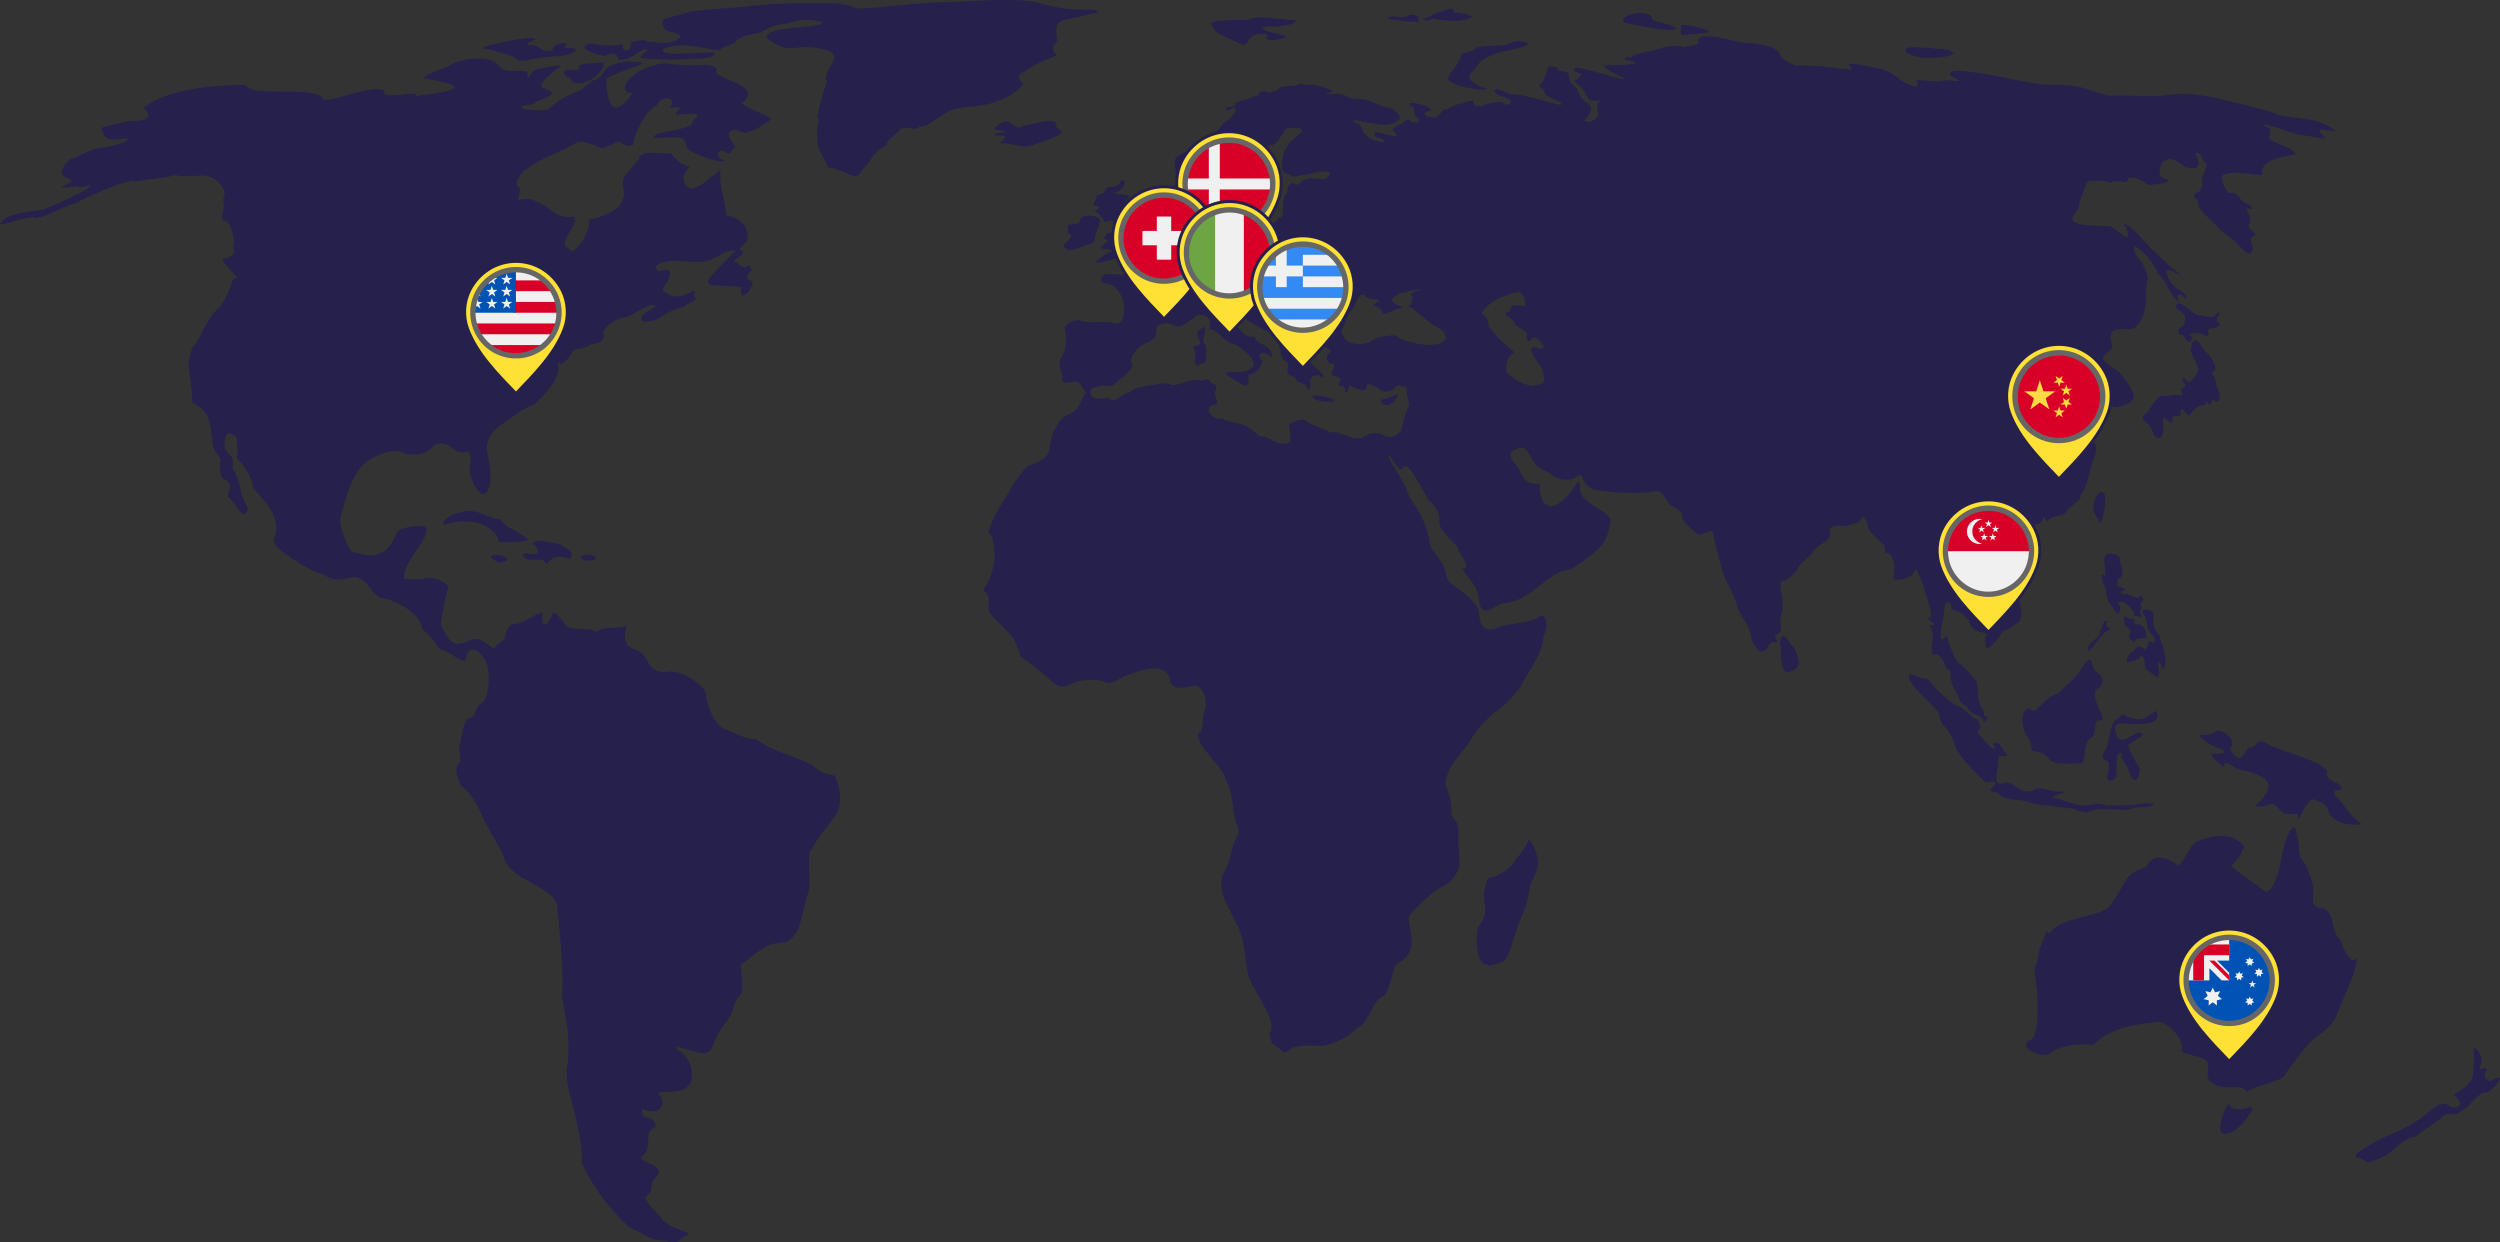 <!DOCTYPE svg PUBLIC "-//W3C//DTD SVG 1.1//EN" "http://www.w3.org/Graphics/SVG/1.1/DTD/svg11.dtd">
<svg version="1.1" id="Layer_1" xmlns="http://www.w3.org/2000/svg" xmlns:xlink="http://www.w3.org/1999/xlink" x="0px" y="0px"
	 width="841.891px" height="418.413px" viewBox="142.346 88.435 841.891 418.413"
	 style="enable-background:new 142.346 88.435 841.891 418.413;" xml:space="preserve">
<rect x="142.346" y="88.435" width="841.891" height="418.413" fill="#333333" stroke="none"/>
<g id="Layer_1_2_">
	<g id="Layer_1_1_">

			<g id="svg15670" xmlns:rdf="http://www.w3.org/1999/02/22-rdf-syntax-ns#" xmlns:svg="http://www.w3.org/2000/svg" xmlns:dc="http://purl.org/dc/elements/1.1/" xmlns:cc="http://creativecommons.org/ns#" xmlns:sodipodi="http://sodipodi.sourceforge.net/DTD/sodipodi-0.dtd" xmlns:inkscape="http://www.inkscape.org/namespaces/inkscape" inkscape:version="0.48.4 r9939" sodipodi:docname="BlankMap World simple.svg">

				<sodipodi:namedview  id="base" pagecolor="#ffffff" borderopacity="1.0" inkscape:cy="919.31256" inkscape:zoom="0.7" inkscape:cx="1050.8186" showgrid="false" bordercolor="#666666" inkscape:document-units="px" inkscape:pageshadow="2" inkscape:pageopacity="0.0" inkscape:window-y="-8" inkscape:window-height="705" inkscape:window-width="1366" inkscape:window-maximized="1" inkscape:current-layer="layer1" inkscape:window-x="-8">
				</sodipodi:namedview>
			<g id="layer1" transform="translate(0,147.638)" inkscape:label="Ebene 1" inkscape:groupmode="layer">

					<path id="path2477" sodipodi:nodetypes="cccccccccccccccccccccccccccccccccccccccccccccccccccccccccccccccccccccccccccccccccccccccccccccccccccccccccccccccccccccccccccccccccccccccscccccccccccccccccccccccccccccccccccccccccccccccccccccccccccccccccccccccccccccccccccccccccccccccccccccccccccccccccccccccccccccccccccccccccccccccccccccccccccccccccccccccccccccccccccccccccccccccccccccccccccccccccccccccccccsccccccccccccccccccccccccccccccccccccccccccccccccccccccccccsccccccccsccccccccccccccccccccccccccccccsccccccccccccccccccccccccccccccccccccccccccccccccccccccccccccccccccccccccccccccccccccccccccccccccsccccccccccccccccccccccccccccccccccccccccccccccccccccccccccccccccccccccccccccccccsccccscccccccccccccccccccccccccccccccccccccccccccccccccccccccccccccccccccccccccccccccsccccccccccccsccccccccccccccccccccccccscccccccccccscccccccccccccccccccccccccccccccccccsccccccccccccccccccccccccsccccccccccccscccsccccccccccccccccccccccccccccccccccccccccccccccccccccccccccccsccccccccccccccccccccccccccccscccccccccccccccccccccccccccccccccccccccccccccccccccccccccccccccccccccccccccccccccccccccccccccccccccccccccccccccccccccccscccccccccccccccccccccccsccccccccccccccccccccccccccccccsccccccccscsccccccccccccccccccccccccccccccccccccccccccccccccccccccccccccccsccccccccccccccccccccccccccccccccccccccccccccccccc" inkscape:connector-curvature="0" style="fill:#25204C;" d="
					M480.386-59.202c-0.689-0.004-1.415,0.002-2.142,0.011c-1.888,0.021-3.773,0.088-5.589,0.191
					c-3.302,0.192-8.2,0.435-10.887,0.533c-9.324-0.146-22.925,2.121-30.919,2.166c-4.519-2.432-11.425-1.774-15.604-1.803
					c-10.813-0.384-20.656,1.257-30.636,1.825c-9.542,0.861-8.028,0.542-11.932,1.635c-4.671,1.787-9.694,0.695-5.987,5.807
					c7.291,1.664,4.325,2.147,3.097,3.437c-4.387,1.391-6.133,0.238-9.446,0.192c-1.542-1.323-6.982,0.621-5.546,0.691
					c0.243,3.055-3.299,3.251-2.779,0.091c-3.241,0.735-4.473,0.83-11.314-0.17c-0.85,0.325-2.064,1.565-1.531,1.565
					c1.632,1.476,5.735,2.668,6.805,2.631c4.882-2.154,4.194,1.33,4.933,1.359c4.48,0.055,7.18-3.962,9.401-3.754
					c0.553,0.927-3.303,2.68-2.021,3.073c2.812,0.553,14.872,0.818,15.446,0.339c1.913-0.083,9.133,0.407,9.287-2.153
					c-6.658-0.073-20.607,1.669-16.832-1.497c6.971-2.229,12.979,0.414,18.496,0.726c0.338-1.015,5.145-2.008,5.23-2.801
					c2.135-2.539,7.229-2.576,8.868-3.334c2.951-1.886,5.788-2.548,8.164-2.778c4.605-1.271,7.454-1.844,12.361-0.532
					c0,0.716-1.705,1.206-5.08,1.485c-2.233,0.418-14.641,0.487-13.63,4.015c9.157,6.3,8.034,1.152,18.855,3.617
					c8.918,1.74-1.075,7.517,1.415,11.015c-1.654,4.127-2.763,9.056-3.375,11.69c1.581,1.3-0.75,3.471,0.253,8.246
					c-0.627,2.307,2.943,6.719,3.375,8.922c3.823-0.28,8.166,4.015,10.415,2.508c1.016-1.418,1.898-2.729,3.158-4.018
					c1.677-2.497,3.242-4.691,6.098-5.951c0.281-2.396,4.062-4.043,4.428-5.271c2.646-1.891,5.06,0.887,6.75-1.067
					c3.627,0.021,7.626-4.597,10.232-5.262c4.239-2.111,10.431-0.816,16.187-3.438c3.688-1.014,6.688-3.603,8.601-5.464
					c-3.094-3.72-1.821-2.975,5.771-7.61c1.974-0.765,3.981-1.513,5.479-2.166c-3.154-3.271,0.245-4.183,0.109-4.979
					c-0.889-7.987-0.481-5.903,11.722-9.142c3.629-0.649,2.759-1.169-2.358-1.396c-5.911,0.253-11.992-1.101-16.549-2.438
					C489.676-58.911,485.284-59.188,480.386-59.202L480.386-59.202z M627.539-55.188c-1.602-0.174-4.571,2.384-5.697,2.2
					c-0.954,0.458,0.918,0.655,1.343,0.703c2.613-0.749,0.558-1.056,2.686-0.408c1.729,0.097,8.234,1.532,12.266-0.896
					c-1.792-1.048-4.424-1.338-6.313-1.395C632.411-56.183,631.154-56.915,627.539-55.188L627.539-55.188z M689.342-51.536
					c3.151,0.471,16.188,3.61,17.562,1.95c-2.974-2.281-9.182-2.107-8.202-3.73C697.618-56.12,686.895-54.475,689.342-51.536z
					 M617.016-54.224c-2.324,1.815-3.258,0.098-7.003,0.658c-1.833,1.063,7.799,1.688,9.799,1.769
					c1.297-1.226-1.126-0.759,0.362-1.758C619.178-54.166,617.744-54.435,617.016-54.224z M562.691-52.523
					c-10.708,0.071-12.587,0.634-12.483,1.418c1.887,3.416,1.029,2.457,9,6.26c2.142,1.038,2.977,0.944,3.267-0.363
					c1.875-3.99,8.377-2.603,6.46-1.484c-1.204,1.729,5.759,0.954,6.604-0.329c-2.742-0.983-12.077-2.279-5.914-3.47
					c-0.536,0.889,11.34-0.449,8.745-1.905C574.868-52.356,565.367-54.491,562.691-52.523L562.691-52.523z M708.502-50.708
					c-0.078,1.131-0.317,2.324,0.035,3.323c0.8,0,8.312-0.773,9-0.93C718.98-49.258,709.805-51.228,708.502-50.708L708.502-50.708z
					 M717.357-46.965c-0.58-0.006-1.124,0.027-1.522,0.113c-1.38,0.299-2.104,1.435-1.451,2.21c-0.031,0.419-5.13,1.582-5.626,1.19
					c0.362-0.617-6.642-0.08-7.295,0.556c-3.051,0.977-6.366,1.32-9.436,2.404c-0.15,1.619-2.021-0.172-2.504,0.964
					c-0.187,0.995,2.442,0.535,3.665,1.484c-2.41,1.096-7.979,0.521-10.851,0.953c2.029,2.444,8.158,4.445,7.04,4.538
					c-4-0.113-15.57-5.165-17.165-3.348c0.938,2.317,5.113,0.058,0.325,4.195c2.181,1.415,3.707,3.516,4.79,6.047
					c0.861,0.84,6.326-0.204,3.884,0.477c-1.955,1.324-0.578,2.755-0.615,4.872c-0.517,1.013-2.535,2.328-3.339,2.168
					c-2.844-0.72-0.683-0.754-0.108-2.018c1.344-1.926,1.502-3.624-0.473-4.505c-1.639-0.881-2.821-2.854-3.229-4.691
					c-3.921-3.084-2.38-4.479-2.796-5.081c-0.836-0.85-5.675-1.224-4.209-1.304c2.956-0.344-2.973-1.809-2.83-0.67
					c-0.359,1.388-1.264,4.447-1.887,4.809c-2.479,1.921,0.705,1.599,0.725,3.39c-0.111,2.151,6.565,2.855,5.626,4.402
					c-5.102-1-10.857-3.318-16.148-3.661c-1.577,0.352-5.219-2.464-6.241-1.466c-0.203,2.161,3.938,2.181,5.406,3.517
					c0.754,0.834-1.408,1.979-2.031,1.317c-1.284-1.666-3.222-0.229-6.314-0.147c-0.523,1.132-5.223,1.127-3.992-0.749
					c-1.13-0.874-3.68,0.756-5.008,0.908c-1.813-0.002-3.121,1.67-4.861,1.757c-1.953,0.22-0.763,3.813-5.988,2.349
					c-2.036-1.097,0.037-1.763,1.561-2.178c-2.132-2.396-9.423-3.123-7.003-1.451c2.033,0.599,0.416,3.004,1.996,3.741
					c2.742,2.293-1.907,2.492-2.722,0.955c-1.012-0.152-1.667,1.21-2.903,1.653c-1.09,0.344-1.754,0.976-2.647,1.691
					c3.719,3.992,0.17,1.77-5.518,0.858c-1.937,1.854,2.083,1.861,2.867,2.71c0.362,0.93-1.852,0.805-3.738-0.214
					c-1.761-0.271-2.384-1.423-3.302-2.314c-0.869-3.552-1.633-2.412-3.375-3.959c-0.146-0.346,0.508-0.312,2.758,0.147
					c7.585,1.549,9.689,1.546,11.939-0.043c3.05-1.654-2.36-5.104-3.268-4.524c-1.811-0.603-4.066-1.433-5.516-2.056
					c-2.501-1.399-6.246-0.346-8.347-1.914c-2.009-1.221-4.689-0.482-6.714-0.727c0.831-0.229,1.809-0.699,2.214-1.212
					c-1.343-0.216-5.443-1.862-6.532-1.874c-3.27,0.558-3.792-0.931-5.116,0c-1.396,0.667-6.86,0.27-6.532,1.452
					c-1.073,0.896-3.375,1.277-3.483,1.18c-0.872-0.82-3.229-0.464-3.229,0.487c0,0.525-0.036,0.555-1.343,0.692
					c-2.121,1.501-7.162,1.613-6.75,2.993c0.044,0.979-2.94,0.217-3.157,1.521c0.96,0.658,1.64-0.264,2.903-0.532
					c1.959,0.79-2.165,4.706-3.267,5.011c-1.737,1.7-3.472,4.456-3.593,4.503c-3.177,2.744-4.66,2.072-5.226,2.688
					c-2.063,2.12-4.677,2.756-6.677,3.947c-1.09,0.661-1.125,0.771-1.161,3.427c0.315,2.259,0.631,5.64,0.725,5.655
					c1.553,2.396,4.803,3.921,7.259,2.37c0.69-0.489,1.924-1.236,2.795-1.666c0.836-0.428,1.562-1.056,1.562-1.386
					c0.146-0.878,1.401,1.775,1.415,2.063c0.403,1.74,1.622,3.542,2.722,4.719c0.99,0.956,1.013,1.776,0.253,2.565
					c-2.535-0.157-3.407,0.947-3.701-0.139c1.237-1.32-2.089-1.614-0.762-2.529c0.436-0.258,0.399-2.369-0.037-2.369
					c-0.751,0.708-2.034,1.795-3.229,1.814c-1.96,0-3.303,3.864-1.852,5.374c0.769,0.979-0.163,1.26-0.036,2.086
					c0.995,1.038,1.014,3.12-1.016,2.838c-1.566-0.391-2.747,0.881-4.174,0.689c-1.705-0.251-3.267,0.708-3.558,2.178
					c-0.361,1.93-2.758,4.106-5.479,5.001c-1.597,0.526-1.851,0.739-2.104,1.914c-0.365,2.186-2.631,1.225-3.592,2.791
					c-1.65,1.584-4.699-2.512-4.826,0.06c0.763,2.453,0.689,2.66-0.799,2.653c-1.955-0.2-4.088-0.685-5.915,0.203
					c-1.081,1.243-0.129,2.615,0.835,2.678c4.961,0.285,7.512,6.822,5.988,11.727c-0.399,1.326-1.415,2.046-2.432,1.723
					c-4.396-1.16-8.26,0.384-12.229-1.01c-1.526-0.511-5.436,1.575-4.897,3.096c0.182,0.497,0.398,2.029,0.436,3.401
					c-0.02,3.156-0.812,4.957-2.142,7.032c-0.296,3.617,1.448,4.101,0.87,6.532c0.649,2.699,4.996-1.396,6.497,2.076
					c2.015,3.366,1.54,1.112,0.183,4.366c-1.234,3.004-2.068,3.973-4.318,5.047c-3.76,1.612-3.592,3.353-5.188,5.609
					c-2.729,6.312,0.926,8.688-8.818,11.935c-0.958,0.471-6.3,7.76-6.35,8.811c-2.565,4.293-5.65,8.403-6.786,13.283
					c0.124,1.375,1.423-0.038,1.887,5.94c0.627,5.246-1.611,10.802-3.811,13.699c3.905,2.75,0.373,5.929,2.901,8.494
					c3.105,3.162,3.937,3.952,6.533,6.715c1.317,1.423,2.901,5.682,3.085,7.019c3.333,2.4,6.318,4.693,8.491,6.645
					c4.391,3.974,5.479,4.314,8.783,2.711c1.923-0.931,2.865-1.147,5.624-1.281c3.049-0.148,4.682,0.098,6.387,0.95
					c2.877,0.312,5.281-2.802,8.202-2.946c2.505-1.281,5.182-1.811,7.584-1.896c2.791-0.302,5.396,1.619,5.553,4.584
					c1.292,3.183,5.386,1.497,8.237,1.18c3.516,0.361,4.367,6.299,2.976,9.266c-0.377,0.933-0.229,7.485-1.851,6.602
					c-1.152,4.629,8.799,11.445,9.146,15.771c2.676,4.274,2.438,11.485,3.267,13.565c0.799,2.014,1.161,3.541,1.125,4.638
					c-2.554,3.713-2.631,10.271-5.407,13.79c-1.598,6.873,2.379,11.049,4.463,16.148c3.074,5.393,2.867,10.548,3.992,16.659
					c0.692,5.215,10.923,16.879,7.366,20.626c0.535,4.512,1.825,3.503,3.883,5.717c0.799,0.908,1.523,0.908,2.432,0.109
					c2.83-2.411,9.047-1.494,12.085-1.562c3.922-1.081,8.354-2.921,11.25-6.111c4.151-1.587,4.913-9.931,8.89-10.582
					c4.175-6.459,1.637-10.119,5.988-11.933c5.669-4.077,2.425-10.409,2.359-14.698c0.685-1.795,8.816-9.176,10.052-9.682
					c3.154-1.167,5.756-3.823,6.932-6.953c0.462-3.06-0.321-6.243-0.291-9.163c0.369-8.541-1.462-5.551-2.285-9.143
					c0.021-4.697-0.916-6.688-2.067-9.923c0.681-6.769,6.045-10.531,8.562-14.922c1.562-3.07,6.461-8.354,9.474-10.229
					c1.96-1.224,7.692-7.529,7.729-8.484c2.771-5.268,7.139-10.441,7.259-16.33c1.763-2.05,1.072-8.594-1.379-6.326
					c-3.281,2.386-11.142,2.009-14.045,3.717c-7.541,2.691-5.538-5.698-6.785-7.019c-5.584-7.152-9.553-6.763-10.451-10.614
					c-1.141-6.51-5.745-7.265-5.951-12.884c-1.82-7.609-4.192-9.395-7.04-14.752c0.229-1.774-6.544-11.438-6.604-12.567
					c0.438-1.418,2.643,4.146,4.175,4.444c0.697-0.327,1.23-1.069,2.031-1.088c1.335,0.931,2.544,2.969,3.412,4.604
					c1.081,1.29,3.896,7.301,4.463,7.37c1.498,0.618,3.46,4.562,3.193,6.17c-0.985,3.544,6.297,8.129,6.314,9.842
					c0.128,1.219,4.985,6.909,1.343,6.396c2.449,4.632,5.075,4.928,5.732,11.341c0.996,6.383,5.945,0.407,8.385,0.363
					c9.06-0.297,14.962-11.217,22.427-11.25c9.791-6.453,12.905-9.009,13.282-17.215c-2.92-3.959-10.141-5.079-10.234-10.388
					c0-2.261-0.436-2.688-1.197-1.168c-8.565,12.77-12.803,6.387-12.266,0.021c-6.471-0.285-5.132-2.822-7.802-6.088
					c-4.697-5.158-0.228-5.703,2.032-6.329c2.68,1.312,3.176,6.084,6.24,7.204c5.314,2.757,5.459,4.188,10.053,3.617
					c1.737-0.204,2.667-2.425,3.628-1.136c1.234,3.635,2.923,4.463,5.88,4.81c5.832,0.793,12.348,1.279,17.709,0.485
					c4.198-1.584,4.928,4.668,6.933,4.775c5.082,3.249,2.384,2.758,3.338,4.377c0,0.688,5.009,5.418,5.734,5.399
					c6.092-2.55,3.966-1.596,5.442,3.592c1.292,4.239,2.001,8.612,3.885,12.455c1.248,2.345,2.569,4.875,3.192,7.337
					c0.945,3.965,4.748,7.264,4.972,11.373c0,0.942,1.961,3.953,2.903,4.457c3.242,0.424,2.335-3.998,5.515-3.062
					c1.544,0-0.863-0.543-0.288-2.471c3.493-0.874,0.689-5.428,1.96-7.259c0.58-0.686,0.615-3.65,0.108-6.441
					c-0.726-3.887-0.545-4.918,0.907-4.559c0.534-0.093,4.123-3.111,4.138-3.484c0.862-2.547,4.088-4.126,5.733-6.483
					c1.116-1.9,3.184-2.47,4.717-3.857c1.488-1.472,0.069-2.782,1.161-4.104c2.223-1.457,3.812-0.062,5.952-0.747
					c3.245-0.957,3.814-0.943,4.536-3.062c0.843,0.679,1.827,2.092,1.851,2.755c-0.95,1.861,5.817,6.943,5.697,7.314
					c-0.159,4.319,1.022,0.396,2.613,3.923c0.926,2.764,0.52,4.215,0.326,7.124c2.347,0.968,7.244-0.856,7.329-3.268
					c0.037-1.136,2.433,3.901,2.759,5.728c0.209,1.508,4.485,11.615,1.599,10.523c0.529,1.847,4.588,2.541,0.362,2.653
					c1.332,1.646,1.394,3.867,0.979,5.693c-0.363,1.526,0.109,4.699,0.58,4.196c1.564-0.822,2.508,1.188,3.521,2.528
					c0.778,4.381,2.063,0.409,2.104,4.675c-0.245,2.517,2.884,6.687,2.976,7.823c0,0.58,0.689,1.277,2.613,2.572
					c0.982,2.835,5.344,2.709,5.371,4.525c0.337,1.098,2.977-1.357,0.436-1.506c0.084,0.017-0.276-1.408-0.325-1.996
					c-2.67-3.422-1.259-6.419-2.396-9.754c-0.264-0.581-5.484-6.379-6.061-6.24c-1.817-1.773-3.586-8.39-4.102-9.047
					c-2.849,4.143-1.687-3.005-1.197-4.854c0.807-1.68,0.121-6.267,1.741-6.463c2.057,0.347,0.353,2.777,2.286,2.765
					c2.067,0.44,4.731,2.354,5.264,4.696c0,0.56,1.307,1.905,1.851,1.905c-0.741,0.676,4.82,0.836,3.665,1.78
					c-0.653,0.399-0.509,4.389,0.182,4.389c2.248-0.622,5.069-5.604,5.517-5.896c2.161-0.183,3.189-2.194,5.009-2.812
					c1.878-2.456,0.643-5.193,0.361-7.521c-0.2-1.924-2.534-7.72-4.21-8.255c-0.835-0.267-5.115-4.348-5.115-4.878
					c-1.043-1.589-2.458-2.98-2.468-4.591c0.008-2.419,5.179-7.693,7.438-6.873c0.703,0.306,2.423-0.061,2.142,0.734
					c-0.326,0.895,0.907,3.415,1.705,3.427c1.928-1.035-0.821-3.255,2.249-3.788c1.254-1.462,6.591-0.584,6.17-3.458
					c-0.507-1.713,1.874,2.579,1.997,0.758c1.217-1.637,5.275-1.307,5.914-2.914c0.606-1.521,5.59-3.893,4.754-5.567
					c1.18-0.704,3.079-6.765,3.121-7.688c0.982-4.586,2.972-6.111,1.742-9.991c-2.146,2.131-1.105-0.921-2.467-3.709
					c-1.211-1.868-2.979-2.165-3.992-3.944c-1.451-2.552-3.049-4.21-4.717-5.016c-1.634-0.766-1.777-0.946-1.562-1.777
					c0.15-3.505,5.9-4.631,5.915-6.033c1.428-0.686-7.624-2.819-7.112-1.699c-0.236,1.801-2.192,1.657-2.687,0.146
					c-0.4-2.819-4.972-1.396-5.08-3.955c1.071-1.779,3.932-1.651,5.443-4.785c0.882-2.476,4.121-0.909,3.265,0.939
					c-0.354,0.748,0.35,4.434,0.4,4.436c0.182,0,0.943-0.676,1.741-1.496c1.797-1.846,4.972-2.35,7.295-1.032
					c0.841,0.162,0.686,5.264,1.089,4.706c0.696-0.875,7.442,2.56,5.442,2.901c-0.616,0-0.398,0.633,0.652,1.745
					c1.524,1.678,1.853,2.152,1.634,2.396c-0.874,1.431,0.419,2.387,0.436,3.551c0,0.762,0.146,0.822,1.634,0.735
					c1.778-0.379,5.719-1.525,5.807-3.471c0-1.446-2.141-5.222-3.883-6.852c-1.503-2.535-4.876-3.393-6.496-5.625
					c-0.757-2.078,4.256-2.941,2.866-5.684c-2.153-6.562,5.27-4.208,6.858-4.548c1.162-0.435,3.192-2.778,3.192-3.66
					c2.146-2.824,1.084-10.445,2.104-13.063c0.232-1.421-1.654-5.744-2.502-6.452c-1.343-0.929-2.76-4.798-1.778-4.798
					c2.997,1.751,5.687,4.926,7.187,8.017c0.771,1.856,2.667,3.018,3.338,4.834c1.106,2.167,2.203,4.093,4.063,5.841
					c-0.198-1.238-0.698-2.668,0.509-2.438c0.786,0.061,2.269,1.757,2.322,1.136c0-0.684-1.161-2.145-1.741-2.145
					c-3.559-2.276-3.914-3.176-5.336-6.623c0.79-1.718,4.884,1.483,4.9,0.896c-1.162-1.143-2.678-2.016-3.848-3.143
					c-0.799-0.812-2.866-2.779-4.646-4.376c-2.532-2.346-8.756-9.771-10.161-9.392c-0.509,0.191-0.398,0.358,0.544,0.933
					c1.732,6.707-1.045,2.061-5.588-0.294c-5.842-0.235-14.856,0.031-12.158-3.847c1.562-1.992,2.143-3.11,1.671-3.268
					c0.298-1.22,2.429-7.629,3.013-7.846c1.197-0.454,6.387-0.512,6.677-0.079c0.109,0.21,0.545,0.385,0.943,0.385
					c0.397,0,0.651-0.13,0.545-0.283c-0.073-0.155,1.161-0.231,2.759-0.182c3.479,0.908,2.33-1.437,3.121-1.213
					c3.603-0.438,5.839,2.407,6.312,2.414c1.839-0.105,10.584-0.79,5.153-2.221c-2.524-0.784-0.978-5.884,0.762-6.058
					c1.998-1.947,6.431,2.406,6.75,2.27c7.232,2.035,3.122-4.554,3.193-4.584c2.591-0.794,1.904,3.028,3.884,3.323
					c0.138,1.767-1.947,4.25-1.562,6.532c0.328,1.562-1.137,3.611-2.358,3.629c-0.816,1.243-0.15,1.017,0.907,2.653
					c-0.289,1.523,1.598,4.004,5.807,7.632c2.785,3.151,0.652,0.986,6.424,5.624c1.771,1.257,4.804,5.97,5.988,3.677
					c1.062-2.316-2.097-4.21,0.979-5.556c0.8-0.868-2.544-1.957-2.068-3.461c2.277-3.632-3.696-6.385,1.161-5.249
					c0.326-0.34-1.342-2.051-2.032-2.065c-2.249-0.603-2.711-3.95-4.972-3.458c-1.884,0.746-3.644-5.688-3.304-5.635
					c3.338-2.842,14.583,0.853,13.754-0.908c-1.157-5.603,11.171-5.938,11.177-6.611c-1.168-2.307-8.379-3.747-9.072-5.613
					c1.726-4.019-0.847-2.709-1.996-4.265c4.253,0.331,9.77,3.332,13.862,3.64c2.221,0.449,7.157,1.221,7.367,1.089
					c-4.308-4.119-1.353-3.066,3.265-2.472c-5.615-5.462-15.053-3.623-20.503-6.034c-1.96-0.955-18.253-5.022-23.588-5.887
					c-1.778-0.29-4.646-0.588-6.352-0.666c-7.229,0.156-7.218,1.093-15.967,0.666c-2.938-0.095-9.616-0.123-10.161-0.043
					c-7.022-2.121-10.276-3.831-17.092-3.561c-9.955,0.02-18.844-3.402-28.451-4.322c-8.722-1.419-7.719,0.662-7.584,1.09
					c5.581,2.976,1.981,1.646-2.323,1.634c0.03,1.096-9.134-0.545-8.999,0c2.126,4.703-5.276,0.148-6.604-1.044
					c-3.83-3.32-9.011-3.371-13.862-4.436c-3.225-0.377-2.521,0.22-1.089,1.85c-8.301-0.317-7.865-1.529-19.124-1.339
					c-2.479-0.872-4.336-2.072-5.372-3.708c-0.639-2.969-8.16-3.797-10.052-3.812C725.698-45.073,723.444-46.734,717.357-46.965
					L717.357-46.965z M320.763-46.387c-2.972-0.071-15.738,2.486-16.126,3.526c1.158-0.29,10.45,2.51,11.068,3.072
					c1.45,2.065,5.407,0.526,6.046,0.42c2.265-0.383,5.672-0.781,7.572-0.886c4.694,0.113,11.125-3.117,3.143-2.744
					c1.379-1.813-0.247-1.894-1.621-1.483c-3.172,0.854-1.444,2.44-3.821,2.495c-2.7,0.044-2.658-1.695-5.353-2.007
					c-3.681,0.108-0.514-1.381,0.182-1.532C324.024-46.195,321.448-46.39,320.763-46.387L320.763-46.387z M650.548-44.562
					c-2.575,1.359-10.146,0.215-11.687,1.849c-0.687,1.029-4.454,1.146-4.316,2.109c-1.42,3.885-2.66,4.117-4.756,7.856
					c0.843,2.342,12.578,4.834,13.354,3.177c-0.253,0.669-8.167-2.501-5.37-5.113c1.535-1.049,2.69-4.281,4.681-4.718
					c3.072-1.855,5.722-2.419,8.201-2.914c6.353-1.254,7.621-2.062,4.573-2.882C653.651-45.563,651.835-45.349,650.548-44.562z
					 M784.007-42.384c0,1.025,1.271,1.646,5.442,2.608c2.949,0.236,10.271-0.04,10.741-1.555c-2.062-1.946-4.575-1.055-7.911-1.745
					C790.26-42.97,784.045-44.01,784.007-42.384L784.007-42.384z M293.927-37.224c-2.381,1.296-7.322,2.522-9.051,4.387
					c14.54,2.377,14.253,3.978-2.687,5.979c2.437-2.482-11.518,1.724-10.32-1.542c-3.369-3.384-21.1,5.439-21.106,1.964
					c-3.817-3.917-23.83,0.185-25.787-4.195c-10.04,0.071-25.746,1.105-34.295,7.744c5.122,5.093-4.04,4.283-4.536,4.387
					c-1.229,0.441-11.637,2.001-9.504,2.894c1.334,5.003,4.699,2.992,8.927,3.062c-0.318,1.566-8.245,3.211-9.312,3.04
					c-3.468,0.426-7.348,3.229-10.354,3.992c-8.603,8.204,6.557,5.331-2.337,8.935c-1.722,1.595,5.809-0.906,5.557,0.589
					c11.104-3.136-6.536,5.312-12.521,7.417c-9.581,1.237-12.081,1.854-14.254,4.775c1.757,0.51,11.389-3.542,11.943-1.896
					c4.778-0.857,9.676-4.315,14.242-5.263c0.784-1.163,19.43-9.127,19.246-7.044c2.234-0.69,11.224-1.253,13.234-2.209
					c4.074,0.507,4.769,0.348,8.753,0.092c5.355-0.438,9.895,5.179,7.631,8.224c1.459,3.105-2.119,6.897,1.126,7.188
					c1.126-0.012,3.424,6.396,2.349,8.246c1.496,4.261-3.095,4.069-3.085,4.285c-2.361,0.303,5.648,6.8,4.297,6.703
					c-1.104-0.083-1.253,0.105-2.155,2.925c-0.603,1.879-2.682,5.74-3.592,6.682c-4.426,3.776-5.876,9.707-8.939,13.471
					c-0.937,1.011-1.794,6.019-1.495,6.692c0.523,4.695,1.154,7.655,1.271,12.065c6.762,3.83,5.505,6.631,6.724,12.521
					c-0.226,2.609,1.387,4.378,2.562,6.18c0.361,0.173-0.809,4.138,0.794,6.841c4.122,1.884,2.235,3.468,1.734,6.053
					c2.355,1.782,3.946,5.303,5.172,5.998c3.495-1.267,0.258-3.521-0.592-7.107c-0.157-1.665-1.604-7.172-2.855-7.926
					c0.136-5.906-0.131-3.139-2.338-6.579c-0.944-1.583-0.189-6.229,1.236-5.625c3.15,0.821,2.337,2.152,2.643,4.524
					c0.606,5.549-1.433,2.424,1.713,5.737c2.087,3.308,3.859,6.119,3.367,7.723c3.821,4.913,8.011,7.872,8.017,14.12
					c0.082,2.59-1.664,3.401-0.304,5.547c2.902,3.188,12.105,8.937,14.958,9.333c6.054,3.549,6.938,2.016,11.814,1.451
					c1.475,0,3.292,1.172,4.648,2.994c2.261,3.026,3.36,3.886,5.353,4.206c6.132,1.448,12.366,6.016,12.729,10.491
					c2.206,0.865,5.782,6.604,6.032,6.623c3.859,0.855,6.713,4.546,8.426,3.729c0.819-4.425,3.271-5.266,6.602-0.405
					c2.294,3.808,1.449,13.387-1.156,14.82c-2.396,1.375-1.542,4.07-3.608,4.866c-2.995,0.051-3.205,9.863-3.934,10.022
					c0.563,3.195,0.404,3.025,0.374,5.16c-2.718,1.002-0.436,7.555,0.964,8.278c2.923,2.104,4.885,6.104,6.373,9.413
					c0.573,1.85,7.187,12.938,7.132,13.267c1.603,8.785,15.706,9.8,18.169,16.773c0.583,5.33,2.624,26.271,1.575,30.359
					c1.437,8.707,2.971,13.687,1.996,23.248c-1.28,5.478,1.669,12.812,2.87,18.762c1.235,5.31,2.169,10.844,1.88,14.588
					c5.222,11.238,12.233,18.248,16.104,21.847c4.351,1.442,6.182,4.41,12.178,4.429c3.896,1.709,5.202-0.815,6.171-1.38
					c4.972-1.64-2.641-1.212-7.248-5.625c-1.375-2.573-5.469-4.889-5.656-7.766c3.474-2.812,0.509-3.98,3.54-6.678
					c3.521-3.896-4.299-4.632-5.331-6.387c5.219-3.551,0.07-8.697,5.271-10.562c-1.633-5.6-4.455-0.627-4.861-6.097
					c5.616,2.654,8.777-0.938,5.876-4.862c-1.623-1.875,8.92,1.037,10.749-4.21c1.062-3.525-0.556-8.359-3.698-10.161
					c-0.974-0.261-1.936-2.493-0.758-1.434c7.374,1.34,10.211,4.626,12.406-1.905c1.219-3.953,5.393-7.631,6.202-11.057
					c0.425-1.912,1.532-3.992,2.38-4.469c1.938-1.911-0.435-10.412,0.491-10.514c5.397-3.819,7.71-7.174,14.298-7.393
					c1.59,0.182,4.64-3.37,4.467-4.051c0.998-0.906,3.24-11.641,3.259-11.658c1.991-2.122-0.499-15.706,1.815-15.818
					c1.723-4.285,7.082-9.019,8.854-13.214c0.983-4.339,0.388-7.459-1.234-11.373c-4.232-0.813-5.582-1.604-7.657-3.597
					c-7.512-3.757-13.726-4.588-19.052-8.833c-2.855,0.684-7.571-2.488-10.796-3.39c-3.021-1.67-5.798-7.605-5.908-11.761
					c-0.177-2.587-8.707-8.647-13.404-7.36c-5.382,0.402-5.758-3.438-7.589-5.684c-1.302-1.805-6.326-2.765-5.589-3.844
					c-2.034-2.061,0.735-6.354-0.512-5.907c-5.63,1.245-6.082-0.348-10.06,1.996c-0.713-1.558-9.602-0.562-9.648-1.952
					c-2.586-3.037-4.055-5.268-4.91-4.318c-1.333,4.543-4.413,5.622-3.187-0.422c-1.64-0.026-7.685,4.387-9.482,3.971
					c-1.47-0.371-3.477,2.588-3.148,4.647c-0.685,1.16-3.916,2.531-3.678,3.821c-3.09-1.882-5.181-4.713-9.041-2.712
					c-5.129,2.662-6.579-0.578-9.058-5.418c0.107-2.314,1.747-10.943,2.572-12.282c-0.028-2.346-6.279-4.345-7.86-3.39
					c-2.135,0.808-5.483-0.064-7.088,0.134c-0.352-6.263,8.254-12.632,7.553-17.076c-0.835-1.515-9.069-0.38-9.969,1.482
					c-3.874,10.062-9.917,7.752-14.832,6.568c-1.706-0.887-4.6-8.74-4.231-11.319c2.044-8.024,4.483-16.523,9.733-19.688
					c2.808-1.961,9.458-4.387,12.19-2.028c11.219,1.423,7.312-6.138,15.149-2.554c5.434,5.212,6.67-2.237,6.827,5.91
					c-0.29,0.559-0.487,1.403-0.428,1.88c0.553,3.726,1.948,6.683,4.261,8.347c4.666-0.393,2.19-11.989,1.909-13.155
					c-1.265-4.763,1.926-9.016,5.476-10.84c1.688-1.273,8.154-6.048,10.115-6.158c5.421-5.018,8.599-9.212,8.1-12.963
					c-0.104-0.646-0.041-1.267,0.146-1.382c0.188-0.116,0.341,0.04,0.341,0.353c0,0.804,0.229,0.729,1.952-0.683
					c0.839-0.689,1.746-1.817,2.017-2.504c0.44-1.125,0.697-1.291,2.529-1.67c2.526-0.516,4.565-1.379,3.48-1.474
					c6.71-0.26,4.45-3.972,4.751-4.218c1.452-2.501,3.699-3.892,5.954-4.674c3.98,0.046,7.929-5.052,11.795-4.173
					c-1.381,1.884-6.687,2.85-4.365,5.305c5.428,0.819,7.523-3.956,13.577-4.751c1.461-1.587,4.196-1.963,4.397-2.993
					c-2.058-0.772,0.183-1.855-0.636-2.699c-6.082,3.525-8.273,1.919-10.854-0.103c1.667-2.675,4.573-6.889,0.854-6.848
					c-3.487,1.172-2.037,0.227-3.176-0.954c2.868-2.727,7.836-1.812,10.626-1.805c9.888,1.266,10.759-3.598,15.31-3.66
					c2.019-0.27,0.278,0.821-0.511,1.589c-7.132,7.683-10.884,9.844-4.536,10.226c9.25,0.371,8.535,0.287,7.962,0.918
					c-0.423,5.592,4.474-0.646,3.832-2.391c-1.674,0.22-2.482-2.198-0.545-3.223c0.715-1.026-0.443-1.278-0.396-2.099
					c-3.438,1.685-3.147-0.964-5.41-1.438c2.723-2.464,2.247-1.1,3.368-3.225c-3.136-0.875,0.658-1.722,1.407-4.411
					c0.28-4.239-2.693-7.188-7.315-7.803c-0.004-5.925-2.545-8.296-1.836-15.728c0.126,0.904-3.541,3.035-3.972,3.436
					c-1.226,1.115-5.193,4.145-6.634,3.026c-2.845-1.969-1.999-4.932,0.202-6.975c-3.401-1.508-3.523-1.421-6.419-4.66
					c-3.521,0.418-10.208-1.651-10.705,2.098c-6.797,7.55-5.379,6.079-4.929,11.854c0,0.896-1.354,3.72-2.108,4.397
					c-3.027,2.17-6.315,3.334-9.89,3.959c1.421,4.29-6.025,13.516-6.511,9.719c-4.987-1.237,3.889-8.429,1.495-10.685
					c-5.967,1.038-8.475-3.833-12.439-5.091c-2.339-1.191-3.848-1.024-6.169-0.557c-0.27,0.004,0.142-1.888,0.739-3.39
					c-0.294-1.549-3.562-0.854,1.063-6.408c0.138-0.005,1.223-0.733,2.406-1.622c4.533-3.102,10.23-4.731,14.628-7.493
					c2.921-1.816,5.152,0.517,7.146,0.464c3.721,1.743,0.727,0.982,5.454-0.06c3.713-2.812,3.224,1.29,7.236-0.032
					c0.349-4.992,5.253-12.376,8.039-13.395c0.788-3.314,7.239-3.089,4.333,1.01c6.526-1.075,1.419,0.764,2.178,2.269
					c7.716-0.954,8.642-0.146,5.442,1.975c1.428,3.37-14.647,3.426-12.904,5.795c6.311,0.151,10.666-1.633,10.809,3.106
					c1.546,2.47,13.231,6.063,12.903,4.344c-2.163,0.477-3.452-3.615-0.688-3.117c2.678,1.784,2.21,0.654,4.365-1.429
					c-4.944-5.669-1.034-6.687,3.141-4.504c3.241-0.906,6.155-2.613,8.777-4.615c-2.205-2.056-7.865-3.476-9.889-5.498
					c8.521-6.238-10.815-8.195-8.348-11.069c0-1.041-1.285-1.597-4.173-1.803c-4.148,0.197-6.675,0.248-11.433-0.306
					c-2.479-0.967-9.454,1.186-12.43,3.844c-4.646,3.492-3.091,6.719-0.068,5.615c-8.961,12.715-8.895-1.569-9.207-4.344
					c1.643-1.768,12.77-4.903,12.237-5.456c-1.585-0.524-3.198-0.312-4.867-0.532c-1.017-0.143-5.386,0.93-6.101,1.554
					c-2.439,1.148-2.312,3.542-4.516,4.445c-2.1,0.58-4.212,3.019-5.363,3.649c-5.049,2.05-7.945,3.713-10.06,5.876
					c-0.759,0.791-1.122,0.86-4.909,0.919c-5.712-0.196-7.089-1.503-0.929-2.044c1.262-1.4,6.076-2.271,6.281-3.783
					c-0.009-0.382-1.532-1.213-3.348-1.826c-1.824-1.374,5.734-6.666,6.261-7.146c-0.562-0.783-8.681,1.058-9.152,1.543
					c-3.569,4.613-1.042,1.688-2.301,0.262c-3.173-0.892-7.659,1.049-9.595-2.326C306.698-40.869,297.886-39.617,293.927-37.224
					L293.927-37.224z M337.507-37.246c-0.227,3.193-2.786,0.753-4.964,1.859c-1.11,2.027,2.382,1.827,2.357,3.548
					c2.26,1.538,6.1,0.17,8.38-1.994c1.479-1.304,2.662-2.863,2.359-4.457C340.642-37.6,339.948-38.047,337.507-37.246z
					 M486.984-16.993c-1.774,1.859-2.726,0.005-4.354-0.94c-2.141-1.404-3.854,0.704-5.479,1.948
					c-0.196,0.88,7.061,0.702,1.923,1.498c-1.704,0.234-2.14,0.438-1.887,0.85c3.332,0.316,5.417-0.453,1.996,2.315
					c0,0.365,0.437,0.472,1.741,0.395c3.259,0.343,5.992,1.631,9.072,0.6c2.113-0.822,9.659-2.648,9.871-4.729
					c-2.994-1.348-1.396-3.36-2.611-3.149C494.715-19.272,487.261-16.392,486.984-16.993z M580.03-15.952
					c2.422,0.692-1.582,2.788-3.207,4.735c-2.315,2.796-2.649,4.637-2.78,7.966c-0.107,2.7,1.819,2.17,3.557,3.437
					c0.072,0.239,1.089,0.119,2.795-0.338c2.439-0.104,4.656-1.132,6.75-1.295c4.085,0.004,3.471,0.542,1.996,2.258
					c0,0.454-1.814,0.44-5.443-0.032c-4.826,0.481-2.918,3.531-5.878,1.574c-1.081,0.154-2.12,1.703-1.923,2.428
					c0.062,2.551-1.493-0.139-1.525,6.635c0.219,1.848-0.397,2.893-1.669,2.893c-0.154,0.824-2.866,3.106-3.339,1.1
					c0.653-1.066-4.5-0.568-5.442,0.522c-1.496,0.851-5.924,1.822-5.987,0c-1.732-1.505-6.146,2.229-6.17,0.939
					c2.89-2.938,3.104-0.746,3.012-3.773c1.331-1.974,0.688,0.298,2.795,0.305c1.342,0,1.634-0.131,1.741-0.715
					c2.882-1.766,4.244-2.363,4.899-2.019c0.436-0.445,1.307-3.029,1.124-3.223c-1.602,2.1-0.762-0.948-0.544-3.343
					c1.684-1.028,7.406-3.525,2.758-5.693c-3.562-1.949-1.906-1.92-1.888-4.457c0.595-1.798,3.305-4.207,5.372-4.32
					c2.354-1.481,3.352-4.405,4.318-5.423C576.81-16.393,578.574-16.227,580.03-15.952L580.03-15.952z M519.296,2.512
					c-1.072,2.091-3.414,0.484-4.464,1.984c-0.956,2.173-2.516,1.623-3.229,2.199c0.074,1.282-0.854,2.093-1.235,3.298
					c3.684,0.493,2.016,0.451,0.727,2.103c1.636,0.243,2.929,3.234,3.557,3.436c3.299-1.215,2.28,0.05,3.267,1.145
					c1.142,1.946-0.155,2.712-1.813,2.508c-2.086,0.054-0.195,0.148-2.287,2.086c5.111,0.439-4.214,3.07,0.872,3.411
					c1.741,0.091,3.048,0.874,1.451,0.874c-1.41,0.779-3.972,2.445-4.863,3.65c1.007,0.167,5.393-0.716,5.734-1.109
					c1.645-0.523,5.297-1.026,7.222-0.93c1.634,0.086,4.646-0.939,4.646-1.589c-2.77-1.637,1.756-2.241,0.762-4.317
					c-4.031-2.857-2.567,1.169-3.811-3.868c-0.635-1.536-2.575-1.851-3.014-3.368c-0.326-1.386-1.271-2.595-1.996-2.608
					c-0.936-0.87,0.642-3.066,1.379-3.789c0.871-0.899,0.255-1.303-2.032-1.303c-0.662-0.078-2.808,0.033-2.178-0.726
					C522.789,3.691,521.025-0.417,519.296,2.512L519.296,2.512z M506.198,14.488c-0.077,2.925-3.494,1.113-4.21,2.359
					c0.068,1.28-0.364,2.448,0.545,2.688c2.533,0.856-3.901,4.432-1.598,4.568c0.722,1.539,3.842,0.736,5.699-0.226
					c1.818-0.854,3.899-0.734,4.354-2.271c0.141-3.146,2.547-5.993,1.524-7.258C510.65,13.199,507.512,12.884,506.198,14.488z
					 M316.263,39.528c-1.368,0.528-2.011-0.943-4.468,0.225c-2.412-4.1-7.407-0.561-12.27-0.962
					c5.693-4.561,6.291-3.476,11.671-5.091C317.339,32.316,316.687,35.427,316.263,39.528z M657.906,58.33
					c0.63,3.323,3.613,5.151,4.064,7.871c1.041,4.382,0.192,3.644-3.738,4.536c-2.414-0.078-8.408-3.263-8.783-5.433
					c0.756-4.212,0.097-3.664,2.795-5.851c-1.725-1.695-3.764-3.21-5.262-4.809c-2.976-3.233-3.447-3.923-3.447-5.001
					c0-1.193-1.053-2.671-2.287-3.179c2.467-4.985,10.48-7.069,12.049-7.29c2.232-0.816,3.464,5.177,2.214,4.706
					c-2.054-0.415-4.611-0.933-4.537,1.654c-0.606,0.671-2.163,0.097-1.633,1.065c0.938,1.063,3.251,2.134,3.267,3.649
					c5.421,3.322,3.558,2.138,3.883,5.062c1.69,1.038,1.178-0.528,2.373-0.929c1.5-0.016,3.35,2.822,3.521,3.286
					c-2.475,1.466-1.205,0.199-2.54,0.183C658.235,57.658,658.391,57.505,657.906,58.33L657.906,58.33z M622.78,48.6
					c1.088,0.898,2.723,1.988,3.665,2.416c1.197,0.555,1.888,1.153,2.322,2.099c0.799,1.57,0.581,2.199-0.871,3.062
					c-0.799,0.464-2.033,0.685-4.536,0.77c-2.096,0.213-9.493-1.688-10.271-2.631c-0.545-0.653-0.835-0.689-3.521-0.442
					c-2.214,0.203-3.375,0.522-4.646,1.26c-2.226,1.933-6.239,1.95-8.892,0.565c-0.942-0.498-2.286-3.335-1.851-3.8
					c0.928-1.566,2.39-6.011,2.976-6.304c1.647-0.931,1.899-5.49,4.102-5.523c0.545,0,0.907,0.211,0.907,0.533
					c1.419,1.366,3.721,0.61,4.862,1.313c-0.599,0.348-2.525,1.708-2.104,1.825c3.516,0.583,2.293,2.651,3.556,2.802
					c1.778-0.285,3.317-1.739,5.153-1.757c2.284-0.359-0.173-1.088-0.871-1.372c-0.75-0.128-1.46-1.192-1.852-1.602
					c0.837-0.89,1.849-2.053,3.05-2.231c1.615-0.311,3.229-0.932,4.753-1.146l1.777-0.251c-0.739,0.782-2.801,0.992-3.086,1.633
					c0.807,1.221,0.896,1.107,0.219,2.644c-0.255,0.913,0.526,0.827-1.241,1.202C617.52,43.975,620.901,47.09,622.78,48.6z
					 M313.93,41.592c-4.168,2.577-5.986,8.857-8.734,11.77c-1.76,1.764-2.742,2.034-2.81,0.771
					C303.543,48.005,307.448,41.852,313.93,41.592L313.93,41.592z M323.67,41.886c0.509-0.009,0.961,0.382,1.227,1.133
					c0.871,2.508-0.748,3.927-2.021,1.771c-2.312-1.306-3.206,4.226-4.683,5.239c-1.48-1.487,2.308-5.876-3.959-1.248
					c3.001-4.146,3.623-2.919,1.622-6.452C319.218,41.882,322.048,41.954,323.67,41.886z M557.98,42.918
					c1.167,5.828,10.303,8.301,15.135,11.853c-0.593,2.246,1.087,7.399,1.669,7.439c1.647,0.398,1.482,2.1,1.088,3.026
					c-0.007,3.22,2.525,1.013,3.268,4.107c2.501,0.854,3.217,0.63,3.811,3.025c1.86-3.507-0.714-3.851,0.835-3.628
					c-0.136-1.114,2.394-2.647,3.884-0.657c1.993-1.783-7.795-6.175-6.098-8.848c1.05,0.243,3.731,2.276,3.955-0.079
					c-1.901-2.687,6.205-1.299,4.863,0.06c-2.034,1.693-1.314,3.418-0.11,3.943c4.159,0.117-2.538,4.041,2.468,4.493
					c2.137,0.694,0.211,2.426,0.326,3.232c2.905-0.763,1.909,1.337,2.25,1.847c1.748,0.729,0.521-2.387,1.924-2.039
					c1.69,1.106,5.632,2.785,5.334-0.047c-0.146-1.064,2.797-0.13,4.465,1.418c1.089,1.002,4.101,0.621,5.045-0.634
					c0.763-0.979,1.378-1.081,2.432-0.433c2.347-0.261,0.908-0.35,1.778,3.411c0.435,0.473,0.726,2.903,0.435,3.267
					c-0.472,0.525-1.776,4.544-2.213,6.714c-0.265,3.297-4.465,4.319-6.278,2.929c-1.342-1.18-5.335-0.755-6.932,0.735
					c-3.36,1.614-7.191-2.222-10.851-1.634c-2.554-1.542-5.799-2.048-8.42-3.891c-0.546-0.867-3.991-0.061-5.625,1.313
					c0.367,4.234,2.309,8.085-4.937,5.65c-1.487-1.063-3.772-1.884-5.298-1.884c-4.911-5.312-7.25-3.452-12.193-5.816
					c-4.275,0.464-6.731-4.558-2.067-4.829c0.84,0.063-0.481-3.469-0.509-3.485c1.586-4.142-1.142-3.116-1.343-3.912
					c-0.29-1.132-1.777-1.35-3.412-0.496c-2.868-1.438-8.315,2.37-10.16,1.201c-0.979-0.603-1.996-0.56-6.896,0.262
					c-4.1,0.687-6.532,1.532-6.532,2.269c0,0.207-0.254,0.282-0.545,0.171c-2.262-0.074-4.274,3.976-6.822,1.971
					c-1.771-0.362-3.961,0.627-5.334-0.354c-2.922-2.974,1.936-3.997,4.173-4.023c3.386,1.184,3.607-1.982,5.661-2.429
					c0.671-0.37,4.22-3.991,3.521-4.579c-2.281-1.876,2.828-6.667,3.664-6.793c4.055-1.679,4.434-2.528,4.391-5.307
					c0-1.781,3.849-2.421,6.062-1.013c2.607,1.193,5.616-2.207,7.875-3.604c5.788-0.244,3.682,4.199,3.884,5.032
					c2.552-0.908,4.753,4.318,8.057,4.695c2.145,0.83,5.995,3.92,6.604,5.625c1.34,3.553-3.786,4.04-6.134,3.866
					c-2.142-0.188-2.76,0.007-2.76,0.863c1.092,0.671,4.801,3.391,6.098,3.721c2.519,0.092,0.207-4.523,2.287-3.892
					c1.758-0.312,4.777-4.15,3.048-5.284c-1.396-1.387,1.193-2.655,3.013-0.838c0.545,0.536,0.616,0.521,0.943-0.196
					c-0.854-4.117-5.641-3.433-5.843-6.235c-5.027,0.515-5.373-4.37-8.164-6.089c-1.787-1.184-1.917-4.55-0.545-5.069
					C556.556,42.764,558.707,42.44,557.98,42.918L557.98,42.918z M875.841,42.975c-3.117,2.245,3.183,2.05,2.286,5.603
					c-0.058,3.846-3.539,1.431-1.67,5.023c0.218-0.689,1.777,0.489,2.032,1.552c1.142,1.997,3.238-0.636,1.308-1.516
					c-1.049-0.441,2.32-0.952,3.375-0.522c6.049,2.652,0.169-1.685,4.354-1.805c1.233-0.01,2.433-0.708,2.433-1.383
					c-1.677-0.938-1.28-2.334,0-3.244c-0.93-1.15-1.562-0.014-1.671,0.667c-0.477,0.221-2.808,0.377-4.607-0.271
					C880.641,47.055,878.646,43.268,875.841,42.975L875.841,42.975z M332.55,47.693c1.289,0,0.78,1.021-0.874,1.745
					c-1.499-0.026-9.944,1.338-6.111-0.544C327.594,48.539,331.09,47.711,332.55,47.693L332.55,47.693z M547.892,50.756
					c-0.63,0.824-1.943,1.041-2.396,1.947c-0.341,2.066,2.013,3.352,0.653,4.253c-0.865,0.75-2.895-0.562-1.451,1.805
					c0.856,1.45-0.767,3.825,0.436,4.809c1.308,0.877,1.308-0.51,2.358-0.534c0.727,0.283,0.943-0.37,1.054-3.49
					c0.071-2.071,0-2.559-0.58-2.973c-0.96-1.325,0.132-2.786,0.146-4.491C548.11,51.126,548.036,50.745,547.892,50.756
					L547.892,50.756z M324.817,51.355c-1.905,1.341-8.984,5.135-11.227,3.938c-0.535-0.593,1.74-1.206,3.538-2.122
					c3.893-1.16,4.148-1.079,7.076-1.697C324.524,51.398,324.722,51.355,324.817,51.355L324.817,51.355z M880.122,58.047
					c-0.171,3.257,3.662,5.873,1.995,8.518c-3.141,5.665-3.611,0.938-4.571,1.588c-1.253,1.626,2.494,1.55-0.363,3.492
					c-0.811,0.843,0.497,1.521,0.073,2.155c-1.072,0.33-2.124-0.255-3.229,0.009c-0.893,0.456-4.715,0.029-4.754,0.828
					c-1.849,1.814-2.556,3.156-3.701,4.979c-1.379,1.092-2.248,1.705-1.162,2.882c1.729,1.152,2.543,2.357,3.229,4.751
					c0.695,0.918,1.788,1.434,2.467,0.727c1.185-2.083,0.807-3.529,0.581-6.011c-0.208-1.857,3.979,2.963,3.157,0.726
					c-0.013-4.073,3.174,0.73,2.83-3.595c0.157-1.958,1.825,1.439,2.901,1.68c1.539-1.773,1.758-2.563,4.028-3.505
					c2.703,0.237,0.989-3.073,2.213-0.806c2.127,2.25,0.341-2.743,2.468-0.624c1.723,1.15,1.896-2.427,1.308-3.106
					c-1.29-1.795-0.498-3.896-1.814-5.443c-1.324-1.558-0.184-1.316,0.727-1.793c-0.32-4.572-4.252-6.275-5.443-9.344
					C880.416,53.791,880.469,57.328,880.122,58.047L880.122,58.047z M613.144,73.56c-1.677,0.269-3.418,1.557-5.188,1.713
					c-1.016,0-0.762,1.121,0.399,1.713c1.822,0.803,2.017-0.373,3.592-0.987C612.125,75.183,613.214,73.945,613.144,73.56
					L613.144,73.56z M584.403,74.526c0.088,1.544,8.245,2.254,7.439,0.747C589.994,74.875,584.586,73.08,584.403,74.526z
					 M847.847,109.022c-1.526,4.701,0.438,4.665,1.487,7.578c0.837,1.121,1.094-1.785,1.271-2.272
					c0.289-0.822,0.58-2.772,0.652-4.33C851.741,105.178,849.073,105.768,847.847,109.022L847.847,109.022z M300.329,112.855
					c-0.644,0.004-1.222,0.059-1.667,0.182c-0.599,0.166-1.852,0.493-2.79,0.727c-2.12,0.446-5.505,3.329-3.785,3.687
					c6.342-1.647,5.811-0.969,10.387-0.805c4.215,1.161,7.44,3.536,7.834,6.395c-0.231,0.614,7.417,0.45,9.019-0.191l1.078-0.429
					c-1.469-0.771-4.746-3.187-5.523-3.426c-1.534-0.461-3.697-2.293-3.697-3.132c0-0.232-0.101-0.326-0.225-0.203
					C308.164,116.009,304.622,112.907,300.329,112.855L300.329,112.855z M821.05,122.994c-2.656-0.352-3.543,4.162-1.705,5.204
					c3.886,1.373,3.79-1.734,5.117-4.035C825.075,121.96,822.236,122.895,821.05,122.994L821.05,122.994z M322.628,123.106
					c-1.299,0.588-1.379,1.158-0.17,1.158c3.695,5.475-3.211,1.816-4.036,3.298c0.883,3.3,6.035,0.657,7.349,2.258l0.748,1.009
					c2.078-3.27,4.334-2.792,7.802-1.847c2.083-2.659-2.301-3.832-2.812-4.492C330.437,123.592,323.779,122.591,322.628,123.106
					L322.628,123.106z M851.073,128.437c-0.524,1.037,0.939,7.552-0.036,6.259c-1.161-1.437-1.307-0.243-0.362,2.675
					c1.015,1.825,0.819,3.244,1.308,4.674c-0.043,1.265,1.408,2.4,2.177,3.881c0.799,1.526,1.342,1.82,1.924,1.02
					c0.615-0.81,0.326-2.338-0.58-3.128c1.965-1.871,5.427,2.812,5.442,3.434c0,1.002,0.109,1.347,0.326,1.01
					c1.063-0.723,3.006,1.547,1.996-0.449c-0.651-1.124,0.086-1.594,0.291-2.566c-0.656-1.425-0.354-1.106,0.217-2.065
					c0.399-0.238,0.435-0.485,0.109-1.088c-0.509-0.896-1.125-1.017-1.125-0.215c-1.07,0.925-3.451-1.284-4.863-1.121
					c-2.121,0.135-1.385-1.183,0.146-1.157c0-0.362-1.271-1.157-1.887-1.168c-1.247-0.396-1.002-2.881,0.072-2.914
					c2.078-2.301-0.043-4.391-0.072-6.576C856.354,127.499,851.748,126.284,851.073,128.437L851.073,128.437z M308.551,129.233
					c2.251,1.88,2.337,0.493,4.083,0.476C315.254,127.666,304.963,126.684,308.551,129.233z M338.084,128.678
					c0.454,1.547,6.272,1.021,4.627-0.433C341.601,127.433,338.273,127.145,338.084,128.678z M863.843,146.785
					c3.268,6.364-0.229,4.225,3.884,8.438c0.603,2.473-0.218,2.221-1.705,1.34c-0.311,1.245-0.954,3.831-2.177,2.461
					c-0.999-1.013-1.978-0.433-2.54,0.613c-1.882,1.31-2.854,1.853-2.613,4.104c1.854-0.104,2.886-0.608,3.157-0.997
					c1.326,0.103,1.236-1.503,1.96-1.11c1.354,1.517,0.221,3.76,1.671,4.954c1.562,0.639,3.574,3.086,3.665,1.919
					c0.814-2.143-0.621-4.318,0.217-4.525c0.939,0.152,0.702,1.179,1.197,1.858c2.1,0.513,0.314-8.358-0.616-9.414
					c-0.218,0.124-0.253-0.354-0.072-1.153c-1.877-2.688-2.275-2.229-2.396-7.099C868.275,146.199,863.864,145.392,863.843,146.785
					L863.843,146.785z M857.569,148.353c-0.109,0.821,0.424,2.083,0.363,3.096c3.781,2.328,0.498,2.42,1.633,4.388
					c0.406,0.652,1.151,0.739,1.524,1.271c0.695-2.084,2.467-0.938,3.99-1.484c0.454-2.728-1.185-4.981-3.375-4.504
					c-1.11-0.339,0.021-1.802-1.088-1.813C859.472,149.252,858.634,148.54,857.569,148.353z M851.509,149.768
					c-1.354,0.712-0.995,2.354-1.889,3.618c-0.152,2.378-2.743,2.799-3.884,4.932c-0.535,0.591-0.198,2.416,0.363,1.441
					c1.721-1.271,3.969-6.026,5.915-6.507c0.979-0.188,1.125-0.914,0.218-1.147c-1.117-0.767-0.509-1.67,0-2.032
					C852.235,149.88,852.485,150.507,851.509,149.768L851.509,149.768z M742.592,154.848c-1.244,1.741-0.173,1.84-1.053,2.406
					c1.041,1.573,0.306,3.982,0.58,5.658c0.463,2.557,0.813,5.268,3.593,3.899c1.888-0.946,2.357-1.56,2.357-3.104
					c0-1.479-1.45-4.943-2.395-5.728C744.176,156.579,744.135,155.042,742.592,154.848L742.592,154.848z M843.442,165.634
					c-2.449,4.286-4.805,4.947-7.912,8.709c-5.36,1.034-7.192,7.8-9.65,5.295c-0.29-0.805-1.344-0.159-2.033,1.271
					c-0.616,1.208-0.58,2.53,0,5.662c2.412,5.211,1.947,1.424,2.795,7.075c8.255,0.995,2.675,4.59,12.157,4.318
					c0.024-0.022,5.015-0.093,5.045-0.17c0.743-2.802,0.347-6.418,2.104-8.118c3.53-1.885,0.345-6.495,3.849-6.329
					c2.587-0.53-5.545-9.652-0.326-11.021c3.007-3.856-2.138-5.377-2.033-6.204C846.261,160.704,845.312,163.508,843.442,165.634
					L843.442,165.634z M785.27,169.584c2.757,4.519,6.598,7.137,9.907,11.19c-0.183,0.754,1.233,4.432,1.813,4.627
					c1.016,0.35,3.701,5.164,3.92,6.985c1.573,3.363,4.552,6.422,7.003,8.854c3.194,3.153,3.268,3.196,4.392,2.802
					c4.537-0.617,0.186,2.57,0.146,2.791c0.687,1.101,3.252,0.215,3.304,1.793c2.705,2.078,7.84,1.158,10.378,2.379
					c1.245,0.995,7.837,1.006,8.311,1.43c2.222,0.321,5.856,0.696,6.17,0.646c1.495,0.756,3.035,1.373,4.608,1.359
					c3.75-2.374,11.086-0.274,14.625-1.168c1.863-1.188,6.197-0.207,7.549-1.339c0.545-0.56-0.399-0.671-3.738-0.465
					c-3.949,0.938-10.15,0.176-12.12,0.784c-0.012-1.188-2.342-0.278-3.193-1.01c-4.678,2.216-9.615-0.573-12.811-1.478
					c-5.184-0.66,1.821-1.565,1.741-2.141c-0.107-0.232-1.161-0.346-2.722-0.294c-8.562-2.261-6.746,0.045-8.384-0.128
					c-3.56,1.108-5.524-3.316-8.711-2.822c-4.125,1.651-2.594-2.771-2.431-5.001c0.183-3.705,0.437-4.439,1.308-3.973
					c4.218,0.563-0.115-2.062-0.546-4.104c-2.646-0.944-2.757,0.195-1.307,1.543c-1.904,0.805-4.14-3.402-5.625-4.504
					c-1.301-1.078,1.315-2.634,0.036-3.821c-0.238-1.998-2.002-1.479-3.121-3.139c-0.666-0.034-2.646-2.253-2.722-2.27
					c-3.288-1.024-6.016-3.708-8.093-5.763c-1.909-1.509-2.421-4.161-5.116-4.173C787.944,169.265,784.51,165.984,785.27,169.584
					L785.27,169.584z M868.228,180.22c-3.34,2.535-5.008,3.867-9.835,1.744c-1.607-1.497-1.912,0.594-2.902,0.896
					c-3.055,0.532-2.729,10.793-4.754,11.079c-1.147,3.947,1.653,2.155,1.778,4.322c0.218,1.723-0.645,3.347-0.509,5.011
					c1.272,0.992,2.96-0.043,3.012-1.259c0.073-5.672,0.29-7.355,0.943-7.562c0.979-0.309,1.196,0.099,0.688,1.384
					c3.442,4.738,2.725,6.03,3.955,7.392c1.877,1.285,2.3-2.285,2.322-3.72c-0.977-1.067-4.292-7.341-3.774-7.958
					c0.857-0.731,4.681-2.804,4.683-3.052c0-0.979-0.908-1.304-2.032-0.716c-2.623,0.96-6.172,5.021-7.259-1.586
					c0.362-1.84,0.688-1.938,5.299-1.622c3.517-0.031,10.342,0.432,8.854-3.835C868.555,180.368,868.445,180.179,868.228,180.22z
					 M889.057,186.682c-2.622,2.425-5.259,1.268-5.987,1.666c0.97,1.988,5.988,4.732,7.367,4.641
					c3.173,2.307-3.217,1.34-3.375,1.723c-0.382,1.059,5.527,5.795,4.463,4.007c-0.724-1.359,1.177-0.788,1.524-0.625
					c0.726,0.349,1.633,0.891,1.996,1.202c0.362,0.312,1.16,0.613,1.74,0.679c12.654,2.501,10.819,7.142,5.153,12.034
					c0,0.53,3.266,0.509,3.664-0.021c4.093-1.796,3.684,2.936,7.439,2.914c5.141,0.05,2.511,0.004,3.339,1.905
					c0.821-1.661,3.815-8.144,5.661-6.612c1.347,0.614,4.189,1.546,4.21,3.304c1.99,6.104,11.207,5.03,11.54,4.819
					c-3.855-2.276-5.442-5.876-7.984-8.438c-3.698-4.02,1.049-2.42,1.161-3.538c-0.444-1.833-2.104-1.766-3.193-2.7
					c-3.283-1.064-1.102-4.353-2.066-3.517c-1.461-2.886-15.523-6.541-19.415-8.598c-3.938-2.871-3.938,0.935-5.951,0.965
					c-1.878,0.075-2.02,3.57-4.064,3.629c-0.645,0.162-3.992-3.076-2.286-3.99C894.831,189.275,891.485,187.219,889.057,186.682
					L889.057,186.682z M914.952,219.342c-2.377,0.872-4.286,9.193-4.5,11.282c-0.239,1.908-2.177,10.393-5.115,10.49
					c-5.033-3.949-8.334-5.604-11.686-8.811c3.768-3.573,2.878-3.49,4.536-6.42c-4.891-5.713-11.025-3.404-15.858-1.804
					c-2.983,1.667-5.031,8.026-6.388,8.109c-5.755-3.682-8.719-3.471-10.887,0.497c-8.021,3.334-5.33,3.417-12.229,13.282
					c-4.581,4.164-16.929,3.427-20.25,9.239c-1.53-2.414-1.983,2.814-3.409,5.06c-1.725,11.951-2.202,0.699-1.09,12.556
					c0.62,3.774,1.226,18.175-2.396,18.371c-4.68,3.117,6.995,6.435,7.294,3.991c4.611-2.677,9.418-2.842,14.443-2.584
					c4.989-5.303,13.396-6.921,19.96-7.429c4.102-1.893,10.385,5.563,9.762,8.705c-1.19,2.455,7.618,1.969,8.818,4.972
					c0.383,2.234-1.882,5.588,2.938,7.477c4.174,1.74,8.511-0.835,10.125,2.214c2.521-2.381,12.807-3.475,13.063-6.352
					c3.438-4.435,7.699-11.095,12.446-13.706c1.276-1.025,4.547-4.503,4.609-5.716c2.967-7.94,6.662-14.023,6.859-19.016
					c-0.036-0.516-0.072-0.549-0.218-0.139c-1.501,2.56-5.197-4.336-4.972-6.03c-4.354-3.246-1.246-10.217-7.331-11.149
					c-4.096-0.567-1.013-6-2.503-8.213c-1.33-6.262-4.128-8.568-4.101-9.083c-0.846-6.44-0.278-4.947-1.634-9.675
					C915.171,219.393,915.063,219.35,914.952,219.342L914.952,219.342z M657.298,223.313c-1.682,4.16-4.68,6.729-5.771,8.854
					c-1.488,1.656-5.536,4.213-7.512,4.231c-1.329,0.392-0.819,1.891-1.524,3.025c-1.461,5.998,2.062,7.404-1.96,12.974
					c-1.612,1.54-1.213,12.872,1.996,13.031c1.81,1.322,3.479-0.276,5.045-0.362c2.946-0.64,3.956-7.32,5.08-9.842
					c1.179-4.585,3.747-8.576,4.5-13.261c0.364-7.255,6.652-7.997,0.254-18.609C657.369,223.305,657.334,223.292,657.298,223.313
					L657.298,223.313z M975.902,293.736c-0.362,0-0.688,0.184-0.688,0.4c0.532,1.577,0.172,8.674-0.437,9.871
					c-1.692,3.277-3.778,3.563-6.17,5.441c1.459,1.009,3.83,3.766,0.363,4.247c-2.207,0.636-2.115-3.505-7.911,0.871
					c-3.345,3.163-8.284,5.949-11.432,7.295c-4.552,1.784-9.244,4.334-12.955,6.823c-1.415,0.871-1.38,2.068,0.071,2.068
					c2.968,0.667,1.256,2.752,7.187,0.036c2.699-1.203,4.906-3.167,6.567-4.718c1.562-1.415,3.229-2.214,5.479-2.54
					c2.25-2.354,6.734-4.366,9.472-7.259c2.939-1.398,2.643,1.203,6.241-1.67c2.073-0.701,5.894-6.85,7.875-5.807
					c2.12-0.571,7.71-7.075,2.54-4.537c-2.088,1.631-3.804-0.951-2.759-2.359c1.521-3.166-2.848,0.185-1.996-1.56
					C978.69,297.943,977.971,295.63,975.902,293.736L975.902,293.736z M891.964,313.624c-0.83,1.642-3.16,7.994-1.125,8.854
					c4.105,0.792,8.02-4.757,9.472-7.003c1.089-1.778,0.653-2.177-1.777-1.488c-1.675,0.7-5.436,0.584-5.408-1.271
					C893.342,311.588,892.022,313.547,891.964,313.624z"/>
			</g>
		</g>
	</g>
</g>
<g id="usa" class="flag_icon">
	<path style="fill:#FFE034;stroke:#25204C;stroke-linejoin:round;stroke-miterlimit:10;" d="M331.615,186.079
		c-2.893-5.634-8.703-9.623-15.52-9.624l0,0c0,0-0.001,0-0.002,0c0,0,0,0-0.001,0l0,0c-6.816,0.001-12.627,3.99-15.52,9.624
		c-2.048,3.987-2.337,8.825-0.788,13.04c3.094,8.425,10.163,15.463,16.308,21.865v0.004c0-0.001,0.001-0.002,0.001-0.002
		c0.001,0,0.002,0.001,0.002,0.002v-0.004c6.145-6.402,13.214-13.44,16.308-21.865C333.95,194.904,333.662,190.066,331.615,186.079z
		 M316.094,202.768c-4.792-0.001-8.748-4.11-8.748-8.877c0-4.824,3.924-8.622,8.748-8.624c4.825,0.002,8.748,3.8,8.748,8.624
		C324.842,198.658,320.887,202.766,316.094,202.768z"/>
	<circle style="fill:#F0F0F0;" cx="316.094" cy="193.743" r="13.917"/>
	<g>
		<path style="fill:#D80027;" d="M315.49,193.744h14.521c0-1.257-0.167-2.474-0.479-3.631H315.49V193.744L315.49,193.744z"/>
		<path style="fill:#D80027;" d="M315.49,186.482h12.479c-0.853-1.391-1.941-2.618-3.211-3.63h-9.27L315.49,186.482L315.49,186.482z
			"/>
		<path style="fill:#D80027;" d="M316.094,207.661c3.275,0,6.286-1.133,8.663-3.025h-17.326
			C309.809,206.528,312.82,207.661,316.094,207.661z"/>
		<path style="fill:#D80027;" d="M304.221,201.005h23.748c0.684-1.115,1.214-2.336,1.562-3.631h-26.875
			C303.006,198.669,303.536,199.888,304.221,201.005z"/>
	</g>
	<path style="fill:#0052B4;" d="M308.624,182h1.269l-1.18,0.856l0.45,1.387l-1.181-0.855l-1.18,0.855l0.389-1.197
		c-1.038,0.865-1.948,1.879-2.698,3.009h0.406l-0.751,0.546c-0.116,0.194-0.229,0.394-0.337,0.595l0.358,1.103l-0.669-0.484
		c-0.166,0.353-0.318,0.713-0.455,1.08l0.396,1.216h1.458l-1.18,0.856l0.45,1.388l-1.18-0.857l-0.707,0.515
		c-0.07,0.567-0.107,1.146-0.107,1.734h13.917c0-7.687,0-8.592,0-13.916C313.345,179.827,310.782,180.624,308.624,182z
		 M309.163,192.351l-1.181-0.857l-1.18,0.857l0.45-1.388l-1.18-0.856h1.458l0.45-1.386l0.45,1.386h1.458l-1.18,0.856
		L309.163,192.351z M308.713,186.911l0.45,1.387l-1.181-0.855l-1.18,0.855l0.45-1.387l-1.18-0.855h1.458l0.45-1.388l0.45,1.388
		h1.458L308.713,186.911z M314.156,192.351l-1.181-0.857l-1.18,0.857l0.451-1.388l-1.181-0.856h1.457l0.451-1.386l0.451,1.386h1.458
		l-1.181,0.856L314.156,192.351z M313.704,186.911l0.449,1.387l-1.18-0.855l-1.18,0.855l0.45-1.387l-1.18-0.855h1.457l0.451-1.388
		l0.45,1.388h1.459L313.704,186.911z M313.704,182.857l0.449,1.387l-1.18-0.855l-1.18,0.855l0.45-1.387L311.067,182h1.457
		l0.451-1.387l0.45,1.387h1.459L313.704,182.857z"/>
	<path style="fill:#666666;" d="M316.088,178.344c-6.414,0-12.303,4.136-14.491,10.159c-2.205,6.068-0.273,13.032,4.694,17.142
		c4.979,4.118,12.209,4.665,17.742,1.317c5.532-3.349,8.455-9.976,7.154-16.314c-1.273-6.209-6.438-11.137-12.705-12.117
		C317.691,178.404,316.89,178.344,316.088,178.344 M328.497,199.346c-2.631,5.827-9.197,9.114-15.438,7.688
		c-4.803-1.098-8.731-4.851-10.07-9.585c-1.369-4.841,0.115-10.159,3.776-13.604c3.96-3.729,9.931-4.746,14.901-2.505
		c5.935,2.677,9.218,9.406,7.623,15.729C329.094,197.85,328.825,198.611,328.497,199.346
		C328.316,199.749,328.631,199.047,328.497,199.346"/>
</g>
<g id="denmakr" class="flag_icon">
	<path style="fill:#FFE034;stroke:#25204C;stroke-linejoin:round;stroke-miterlimit:10;" d="M571.997,142.582
		c-2.943-5.733-8.857-9.796-15.797-9.798l0,0c-0.001,0-0.002,0-0.002,0c-0.001,0-0.002,0-0.002,0l0,0
		c-6.938,0.002-12.854,4.063-15.798,9.798c-2.084,4.061-2.378,8.984-0.803,13.274c3.148,8.576,10.347,15.741,16.601,22.258v0.004
		c0-0.001,0.001-0.001,0.002-0.002c0,0.001,0.001,0.001,0.002,0.002v-0.004c6.255-6.518,13.451-13.682,16.602-22.258
		C574.377,151.566,574.082,146.641,571.997,142.582z M556.198,159.571c-4.879-0.001-8.905-4.184-8.905-9.036
		c0.002-4.911,3.994-8.777,8.905-8.778c4.911,0.001,8.905,3.867,8.905,8.778C565.104,155.387,561.076,159.57,556.198,159.571z"/>
	<circle style="fill:#F0F0F0;" cx="556.198" cy="150.384" r="14.167"/>
	<g>
		<path style="fill:#D80027;" d="M553.118,148.537h17.127c-0.904-6.951-6.849-12.318-14.047-12.318c-1.058,0-2.088,0.115-3.08,0.336
			V148.537L553.118,148.537z"/>
		<path style="fill:#D80027;" d="M549.424,148.537V137.94c-3.892,2.122-6.676,6.015-7.271,10.597H549.424L549.424,148.537z"/>
		<path style="fill:#D80027;" d="M549.424,152.232h-7.271c0.598,4.581,3.381,8.474,7.271,10.597V152.232L549.424,152.232z"/>
		<path style="fill:#D80027;" d="M553.118,152.232v11.981c0.992,0.221,2.022,0.337,3.08,0.337c7.198,0,13.143-5.367,14.047-12.318
			H553.118L553.118,152.232z"/>
	</g>
	<path style="fill:#666666;" d="M556.193,134.707c-6.529,0-12.522,4.21-14.752,10.342c-2.244,6.179-0.278,13.268,4.779,17.449
		c5.066,4.191,12.429,4.748,18.061,1.342c5.633-3.407,8.608-10.154,7.284-16.607c-1.297-6.321-6.554-11.337-12.934-12.336
		C557.824,134.769,557.008,134.707,556.193,134.707 M568.823,156.088c-2.678,5.934-9.36,9.279-15.715,7.827
		c-4.889-1.118-8.888-4.938-10.251-9.758c-1.395-4.928,0.118-10.342,3.845-13.85c4.031-3.796,10.108-4.832,15.169-2.552
		c6.041,2.726,9.385,9.576,7.763,16.014C569.433,154.564,569.158,155.34,568.823,156.088
		C568.64,156.497,568.961,155.782,568.823,156.088"/>
</g>
<g id="switzerland" class="flag_icon">
	<path style="fill:#FFE034;stroke:#25204C;stroke-linejoin:round;stroke-miterlimit:10;" d="M549.858,160.952
		c-2.893-5.634-8.703-9.623-15.52-9.624l0,0c0,0,0,0-0.001,0s-0.003,0-0.003,0l0,0c-6.814,0.001-12.625,3.99-15.519,9.624
		c-2.048,3.987-2.336,8.825-0.789,13.039c3.094,8.426,10.164,15.463,16.308,21.866v0.003c0.002,0,0.003-0.001,0.004-0.001
		c0,0,0,0.001,0.001,0.001v-0.003c6.144-6.403,13.214-13.44,16.308-21.866C552.194,169.777,551.905,164.939,549.858,160.952z
		 M534.337,177.641c-4.792-0.001-8.748-4.11-8.748-8.876c0-4.825,3.923-8.623,8.748-8.624c4.823,0.001,8.747,3.799,8.747,8.624
		C543.085,173.531,539.129,177.64,534.337,177.641z"/>
	<circle style="fill:#D80027;" cx="534.337" cy="168.616" r="13.917"/>
	<polygon style="fill:#F0F0F0;" points="541.598,166.196 536.757,166.196 536.757,161.355 531.916,161.355 531.916,166.196
		527.075,166.196 527.075,171.038 531.916,171.038 531.916,175.878 536.757,175.878 536.757,171.038 541.598,171.038 	"/>
	<path style="fill:#666666;" d="M534.329,153.216c-6.413,0-12.304,4.137-14.49,10.159c-2.205,6.068-0.273,13.033,4.693,17.143
		c4.979,4.116,12.209,4.664,17.742,1.315c5.534-3.347,8.456-9.975,7.156-16.313c-1.274-6.209-6.439-11.138-12.706-12.118
		C535.934,153.277,535.132,153.216,534.329,153.216 M546.74,174.219c-2.631,5.827-9.195,9.114-15.438,7.688
		c-4.804-1.099-8.731-4.851-10.07-9.585c-1.37-4.841,0.115-10.159,3.776-13.605c3.961-3.729,9.931-4.745,14.901-2.505
		c5.935,2.678,9.218,9.406,7.623,15.729C547.337,172.723,547.069,173.484,546.74,174.219
		C546.558,174.622,546.872,173.92,546.74,174.219"/>
</g>
<g id="singapore_1_" class="flag_icon">
	<path style="fill:#FFE034;stroke:#25204C;stroke-linejoin:round;stroke-miterlimit:10;" d="M827.498,266.395
		c-2.894-5.633-8.702-9.623-15.52-9.624l0,0c0,0-0.001,0-0.002,0s-0.001,0-0.001,0l0,0c-6.816,0.002-12.627,3.991-15.521,9.624
		c-2.047,3.987-2.336,8.826-0.787,13.04c3.093,8.426,10.163,15.463,16.308,21.864v0.005c0,0,0.001-0.001,0.002-0.001
		s0.001,0.001,0.001,0.001V301.3c6.145-6.401,13.215-13.438,16.309-21.864C829.835,275.22,829.546,270.384,827.498,266.395z
		 M811.978,283.086c-4.792-0.002-8.748-4.109-8.748-8.878c0-4.824,3.924-8.622,8.748-8.623c4.825,0.001,8.748,3.8,8.748,8.623
		C820.726,278.974,816.771,283.084,811.978,283.086z"/>
	<circle style="fill:#F0F0F0;" cx="811.978" cy="274.06" r="13.917"/>
	<path style="fill:#D80027;" d="M798.062,274.06c0-7.688,6.229-13.917,13.916-13.917s13.917,6.229,13.917,13.917"/>
	<g>
		<path style="fill:#F0F0F0;" d="M806.531,267.404c0-2.027,1.427-3.722,3.328-4.137c-0.292-0.063-0.596-0.1-0.907-0.1
			c-2.34,0-4.234,1.896-4.234,4.235c0,2.34,1.896,4.235,4.234,4.235c0.312,0,0.615-0.034,0.907-0.099
			C807.956,271.126,806.531,269.432,806.531,267.404z"/>
		<polygon style="fill:#F0F0F0;" points="811.978,263.47 812.279,264.396 813.25,264.396 812.464,264.968 812.764,265.891
			811.978,265.32 811.192,265.891 811.491,264.968 810.704,264.396 811.677,264.396 		"/>
		<polygon style="fill:#F0F0F0;" points="809.619,265.287 809.92,266.211 810.892,266.211 810.106,266.782 810.406,267.707
			809.619,267.135 808.832,267.707 809.134,266.782 808.348,266.211 809.32,266.211 		"/>
		<polygon style="fill:#F0F0F0;" points="814.336,265.287 814.637,266.211 815.609,266.211 814.822,266.782 815.122,267.707
			814.336,267.135 813.55,267.707 813.85,266.782 813.064,266.211 814.034,266.211 		"/>
		<polygon style="fill:#F0F0F0;" points="813.429,268.009 813.729,268.933 814.699,268.933 813.913,269.506 814.215,270.429
			813.429,269.858 812.643,270.429 812.943,269.506 812.156,268.933 813.128,268.933 		"/>
		<polygon style="fill:#F0F0F0;" points="810.528,268.009 810.827,268.933 811.8,268.933 811.013,269.506 811.315,270.429
			810.528,269.858 809.74,270.429 810.041,269.506 809.256,268.933 810.227,268.933 		"/>
	</g>
	<path style="fill:#666666;" d="M811.972,258.659c-6.414,0-12.304,4.136-14.492,10.16c-2.204,6.068-0.272,13.032,4.694,17.141
		c4.979,4.118,12.21,4.665,17.742,1.318c5.533-3.348,8.456-9.977,7.155-16.314c-1.272-6.21-6.438-11.137-12.705-12.117
		C813.574,258.72,812.774,258.659,811.972,258.659 M824.38,279.662c-2.63,5.829-9.196,9.116-15.438,7.689
		c-4.803-1.099-8.731-4.851-10.07-9.585c-1.369-4.842,0.115-10.159,3.776-13.605c3.96-3.729,9.931-4.747,14.901-2.505
		c5.935,2.677,9.218,9.406,7.624,15.729C824.978,278.167,824.709,278.927,824.38,279.662
		C824.198,280.064,824.514,279.363,824.38,279.662"/>
</g>
<g id="italy_1_" class="flag_icon">
	<path style="fill:#FFE034;stroke:#25204C;stroke-linejoin:round;stroke-miterlimit:10;" d="M571.906,165.929
		c-2.893-5.635-8.703-9.623-15.519-9.624l0,0c-0.001,0-0.002,0-0.002,0c-0.001,0-0.001,0-0.002,0l0,0
		c-6.815,0.001-12.626,3.989-15.52,9.624c-2.047,3.986-2.336,8.824-0.789,13.04c3.096,8.426,10.164,15.463,16.31,21.864v0.004
		c0,0,0.001-0.001,0.001-0.003c0.001,0.001,0.002,0.002,0.002,0.003v-0.004c6.145-6.401,13.215-13.438,16.308-21.864
		C574.24,174.755,573.952,169.917,571.906,165.929z M556.385,182.619c-4.791-0.001-8.748-4.11-8.748-8.877
		c0-4.824,3.923-8.623,8.748-8.624c4.824,0.002,8.748,3.8,8.748,8.624C565.133,178.509,561.177,182.618,556.385,182.619z"/>
	<circle style="fill:#F0F0F0;" cx="556.385" cy="173.594" r="13.917"/>
	<path style="fill:#D80027;" d="M570.302,173.594c0-5.984-3.776-11.086-9.076-13.053v26.104
		C566.526,184.679,570.302,179.578,570.302,173.594z"/>
	<path style="fill:#6DA544;" d="M542.468,173.594c0,5.982,3.776,11.085,9.076,13.051v-26.104
		C546.244,162.51,542.468,167.61,542.468,173.594z"/>
	<path style="fill:#666666;" d="M556.379,158.193c-6.414,0-12.304,4.136-14.492,10.159c-2.205,6.068-0.273,13.033,4.695,17.142
		c4.978,4.117,12.209,4.664,17.74,1.317c5.534-3.349,8.457-9.976,7.156-16.314c-1.273-6.209-6.438-11.137-12.705-12.117
		C557.983,158.255,557.18,158.193,556.379,158.193 M568.786,179.197c-2.63,5.828-9.195,9.115-15.437,7.688
		c-4.803-1.099-8.732-4.852-10.07-9.586c-1.37-4.841,0.115-10.158,3.776-13.604c3.961-3.729,9.931-4.747,14.9-2.505
		c5.936,2.677,9.219,9.406,7.624,15.729C569.385,177.701,569.115,178.462,568.786,179.197
		C568.606,179.599,568.922,178.897,568.786,179.197"/>
</g>
<g id="australia_1_" class="flag_icon">
	<path style="fill:#FFE034;stroke:#25204C;stroke-linejoin:round;stroke-miterlimit:10;" d="M908.556,410.92
		c-2.893-5.635-8.703-9.623-15.52-9.625l0,0c-0.001,0-0.002,0-0.002,0s-0.001,0-0.002,0l0,0c-6.814,0.002-12.626,3.99-15.519,9.625
		c-2.047,3.986-2.336,8.824-0.789,13.04c3.095,8.425,10.164,15.463,16.309,21.864v0.004c0.001-0.001,0.001-0.002,0.002-0.002
		c0,0,0.001,0.001,0.002,0.002v-0.004c6.145-6.401,13.215-13.438,16.309-21.864C910.893,419.744,910.604,414.906,908.556,410.92z
		 M893.034,427.607c-4.791,0-8.748-4.109-8.747-8.876c0-4.824,3.922-8.623,8.747-8.625c4.825,0.002,8.748,3.799,8.748,8.625
		C901.782,423.498,897.827,427.607,893.034,427.607z"/>
	<path style="fill:#0052B4;" d="M906.951,418.584c0,7.687-6.229,13.916-13.917,13.916c-7.686,0-13.917-6.229-13.917-13.916
		c0,0.003,13.917-13.915,13.917-13.918C900.722,404.666,906.951,410.897,906.951,418.584z"/>
	<g>
		<path style="fill:#F0F0F0;" d="M893.034,404.666c-0.001,0-0.002,0-0.002,0H893.034L893.034,404.666z"/>
		<path style="fill:#F0F0F0;" d="M892.997,418.584h0.037c0-0.013,0-0.024,0-0.037C893.024,418.557,893.011,418.571,892.997,418.584z
			"/>
		<path style="fill:#F0F0F0;" d="M893.034,411.927c0-2.448,0-4.054,0-7.26h-0.002c-7.686,0.001-13.914,6.23-13.914,13.916h7.262
			v-4.09l4.088,4.09h2.529c0.014-0.013,0.025-0.024,0.037-0.037c0-0.938,0-1.774,0-2.53l-4.089-4.089H893.034L893.034,411.927z"/>
	</g>
	<g>
		<path style="fill:#D80027;" d="M886.158,406.481c-2.176,1.239-3.984,3.05-5.226,5.226v6.877h3.631v-8.472v-0.001h8.471
			c0-1.145,0-2.234,0-3.63H886.158L886.158,406.481L886.158,406.481z"/>
		<path style="fill:#D80027;" d="M893.034,416.871l-4.943-4.943h-1.711l0,0l6.654,6.656l0,0
			C893.034,418.584,893.034,417.402,893.034,416.871z"/>
	</g>
	<g>
		<polygon style="fill:#F0F0F0;" points="887.512,421.004 888.276,422.6 890,422.201 889.228,423.795 890.615,424.894
			888.889,425.284 888.893,427.053 887.512,425.946 886.131,427.053 886.136,425.284 884.408,424.894 885.796,423.795
			885.024,422.201 886.747,422.6 		"/>
		<polygon style="fill:#F0F0F0;" points="899.954,424.028 900.337,424.827 901.198,424.629 900.814,425.425 901.507,425.973
			900.644,426.17 900.645,427.053 899.954,426.5 899.264,427.053 899.268,426.17 898.404,425.973 899.097,425.425 898.711,424.629
			899.573,424.827 		"/>
		<polygon style="fill:#F0F0F0;" points="896.403,415.556 896.783,416.356 897.647,416.156 897.261,416.953 897.953,417.504
			897.09,417.698 897.093,418.584 896.403,418.029 895.712,418.584 895.714,417.698 894.851,417.504 895.544,416.953
			895.157,416.156 896.021,416.356 		"/>
		<polygon style="fill:#F0F0F0;" points="899.954,410.718 900.337,411.515 901.198,411.316 900.814,412.112 901.507,412.662
			900.644,412.856 900.645,413.743 899.954,413.188 899.264,413.743 899.268,412.856 898.404,412.662 899.097,412.112
			898.711,411.316 899.573,411.515 		"/>
		<polygon style="fill:#F0F0F0;" points="903.058,414.347 903.44,415.145 904.303,414.947 903.916,415.744 904.61,416.295
			903.745,416.488 903.747,417.372 903.058,416.819 902.366,417.372 902.369,416.488 901.507,416.295 902.199,415.744
			901.814,414.947 902.676,415.145 		"/>
		<polygon style="fill:#F0F0F0;" points="900.839,418.584 901.14,419.508 902.112,419.508 901.324,420.079 901.625,421.004
			900.839,420.432 900.053,421.004 900.354,420.079 899.567,419.508 900.538,419.508 		"/>
	</g>
	<path style="fill:#666666;" d="M893.03,403.181c-6.414,0-12.303,4.136-14.492,10.159c-2.203,6.067-0.272,13.032,4.694,17.142
		c4.979,4.118,12.21,4.665,17.742,1.317c5.534-3.35,8.457-9.976,7.156-16.314c-1.274-6.209-6.438-11.138-12.705-12.118
		C894.633,403.244,893.83,403.181,893.03,403.181 M905.438,424.185c-2.63,5.829-9.196,9.115-15.438,7.688
		c-4.803-1.098-8.73-4.851-10.069-9.585c-1.369-4.841,0.115-10.158,3.775-13.604c3.962-3.729,9.932-4.747,14.901-2.504
		c5.936,2.676,9.218,9.406,7.624,15.729C906.034,422.689,905.767,423.451,905.438,424.185
		C905.257,424.59,905.573,423.885,905.438,424.185"/>
</g>
<g id="greece_1_" class="flag_icon">
	<path style="fill:#FFE034;stroke:#25204C;stroke-linejoin:round;stroke-miterlimit:10;" d="M596.614,177.47
		c-2.892-5.635-8.702-9.623-15.518-9.625l0,0c0,0-0.001,0-0.002,0h-0.002l0,0c-6.815,0.002-12.627,3.99-15.52,9.625
		c-2.048,3.986-2.336,8.824-0.788,13.04c3.094,8.425,10.163,15.463,16.308,21.864v0.004c0.001-0.001,0.002-0.002,0.002-0.002
		c0.001,0,0.002,0.001,0.003,0.002v-0.004c6.143-6.401,13.214-13.439,16.307-21.864C598.949,186.296,598.66,181.458,596.614,177.47z
		 M581.094,194.16c-4.791-0.002-8.748-4.111-8.748-8.877c0-4.824,3.924-8.622,8.748-8.624c4.824,0.002,8.748,3.8,8.748,8.624
		C589.842,190.05,585.886,194.158,581.094,194.16z"/>
	<circle style="fill:#F0F0F0;" cx="581.094" cy="185.135" r="13.917"/>
	<g>
		<path style="fill:#338AF3;" d="M581.094,181.505h13.438c-0.349-1.295-0.879-2.515-1.562-3.631h-11.874L581.094,181.505
			L581.094,181.505z"/>
		<path style="fill:#338AF3;" d="M572.431,196.026h17.326c1.271-1.012,2.358-2.24,3.211-3.631H569.22
			C570.072,193.786,571.159,195.014,572.431,196.026z"/>
		<path style="fill:#338AF3;" d="M572.018,174.585c-1.094,0.943-2.04,2.053-2.798,3.289h2.798V174.585z"/>
		<path style="fill:#338AF3;" d="M581.094,185.135c0-1.419,0-2.604,0-3.632h-5.445v3.632h-3.631v-3.632h-4.36
			c-0.312,1.157-0.479,2.374-0.479,3.632c0,1.256,0.167,2.473,0.479,3.631h26.874c0.312-1.158,0.479-2.375,0.479-3.631H581.094z"/>
		<path style="fill:#338AF3;" d="M581.094,171.219c-1.934,0-3.772,0.394-5.445,1.104v5.55h5.445c0-1.267,0-2.345,0-3.631h8.663
			C587.379,172.35,584.367,171.219,581.094,171.219z"/>
	</g>
	<path style="fill:#666666;" d="M581.087,169.734c-6.414,0-12.304,4.136-14.491,10.159c-2.205,6.068-0.273,13.032,4.693,17.142
		c4.979,4.118,12.209,4.664,17.742,1.317c5.534-3.349,8.457-9.976,7.156-16.314c-1.274-6.209-6.439-11.137-12.706-12.118
		C582.691,169.796,581.889,169.734,581.087,169.734 M593.495,190.738c-2.631,5.828-9.196,9.115-15.438,7.688
		c-4.803-1.099-8.731-4.852-10.069-9.586c-1.371-4.841,0.114-10.158,3.775-13.604c3.961-3.729,9.932-4.747,14.902-2.505
		c5.935,2.676,9.217,9.406,7.623,15.729C594.094,189.242,593.824,190.003,593.495,190.738
		C593.314,191.139,593.63,190.437,593.495,190.738"/>
</g>
<g id="china" class="flag_icon">
	<path style="fill:#FFE034;stroke:#25204C;stroke-linejoin:round;stroke-miterlimit:10;" d="M851.485,214.201
		c-2.945-5.734-8.859-9.796-15.798-9.798l0,0c-0.001,0-0.002,0-0.002,0c-0.001,0-0.002,0-0.002,0l0,0
		c-6.938,0.002-12.854,4.062-15.798,9.798c-2.084,4.061-2.378,8.984-0.803,13.274c3.148,8.576,10.346,15.74,16.601,22.258v0.004
		c0,0,0.001-0.001,0.002-0.002c0,0.001,0.001,0.002,0.002,0.002v-0.004c6.255-6.518,13.451-13.683,16.601-22.258
		C853.863,223.185,853.569,218.26,851.485,214.201z M835.685,231.19c-4.878-0.001-8.905-4.185-8.905-9.036
		c0-4.911,3.994-8.777,8.905-8.778c4.911,0.001,8.905,3.867,8.905,8.778C844.59,227.007,840.563,231.189,835.685,231.19z"/>
	<circle style="fill:#D80027;" cx="835.685" cy="222.003" r="14.167"/>
	<g>
		<polygon style="fill:#FFDA44;" points="829.272,216.46 830.493,220.224 834.451,220.224 831.25,222.551 832.474,226.315
			829.272,223.988 826.069,226.315 827.293,222.551 824.09,220.224 828.048,220.224 		"/>
		<polygon style="fill:#FFDA44;" points="836.981,228.979 835.78,228.107 834.578,228.979 835.036,227.568 833.837,226.696
			835.322,226.696 835.78,225.284 836.239,226.696 837.723,226.696 836.522,227.568 		"/>
		<polygon style="fill:#FFDA44;" points="840.114,224.668 838.629,224.668 838.17,226.08 837.712,224.668 836.227,224.668
			837.428,223.796 836.97,222.384 838.17,223.257 839.37,222.384 838.911,223.796 		"/>
		<polygon style="fill:#FFDA44;" points="840.114,219.339 838.911,220.212 839.37,221.622 838.17,220.75 836.97,221.623
			837.428,220.212 836.227,219.339 837.712,219.339 838.17,217.927 838.629,219.339 		"/>
		<polygon style="fill:#FFDA44;" points="836.981,215.027 836.522,216.438 837.723,217.31 836.239,217.311 835.78,218.722
			835.322,217.31 833.837,217.311 835.036,216.438 834.578,215.027 835.78,215.899 		"/>
	</g>
	<path style="fill:#666666;" d="M835.678,206.325c-6.529,0-12.524,4.211-14.752,10.343c-2.244,6.179-0.278,13.268,4.777,17.449
		c5.068,4.191,12.43,4.748,18.062,1.342c5.633-3.408,8.607-10.153,7.284-16.607c-1.298-6.321-6.556-11.337-12.935-12.336
		C837.31,206.388,836.493,206.325,835.678,206.325 M848.31,227.707c-2.678,5.934-9.362,9.279-15.715,7.827
		c-4.89-1.118-8.889-4.938-10.251-9.758c-1.396-4.928,0.117-10.342,3.845-13.852c4.031-3.795,10.108-4.83,15.169-2.55
		c6.041,2.726,9.383,9.575,7.761,16.014C848.918,226.183,848.645,226.959,848.31,227.707
		C848.125,228.116,848.447,227.401,848.31,227.707"/>
</g>
</svg>
